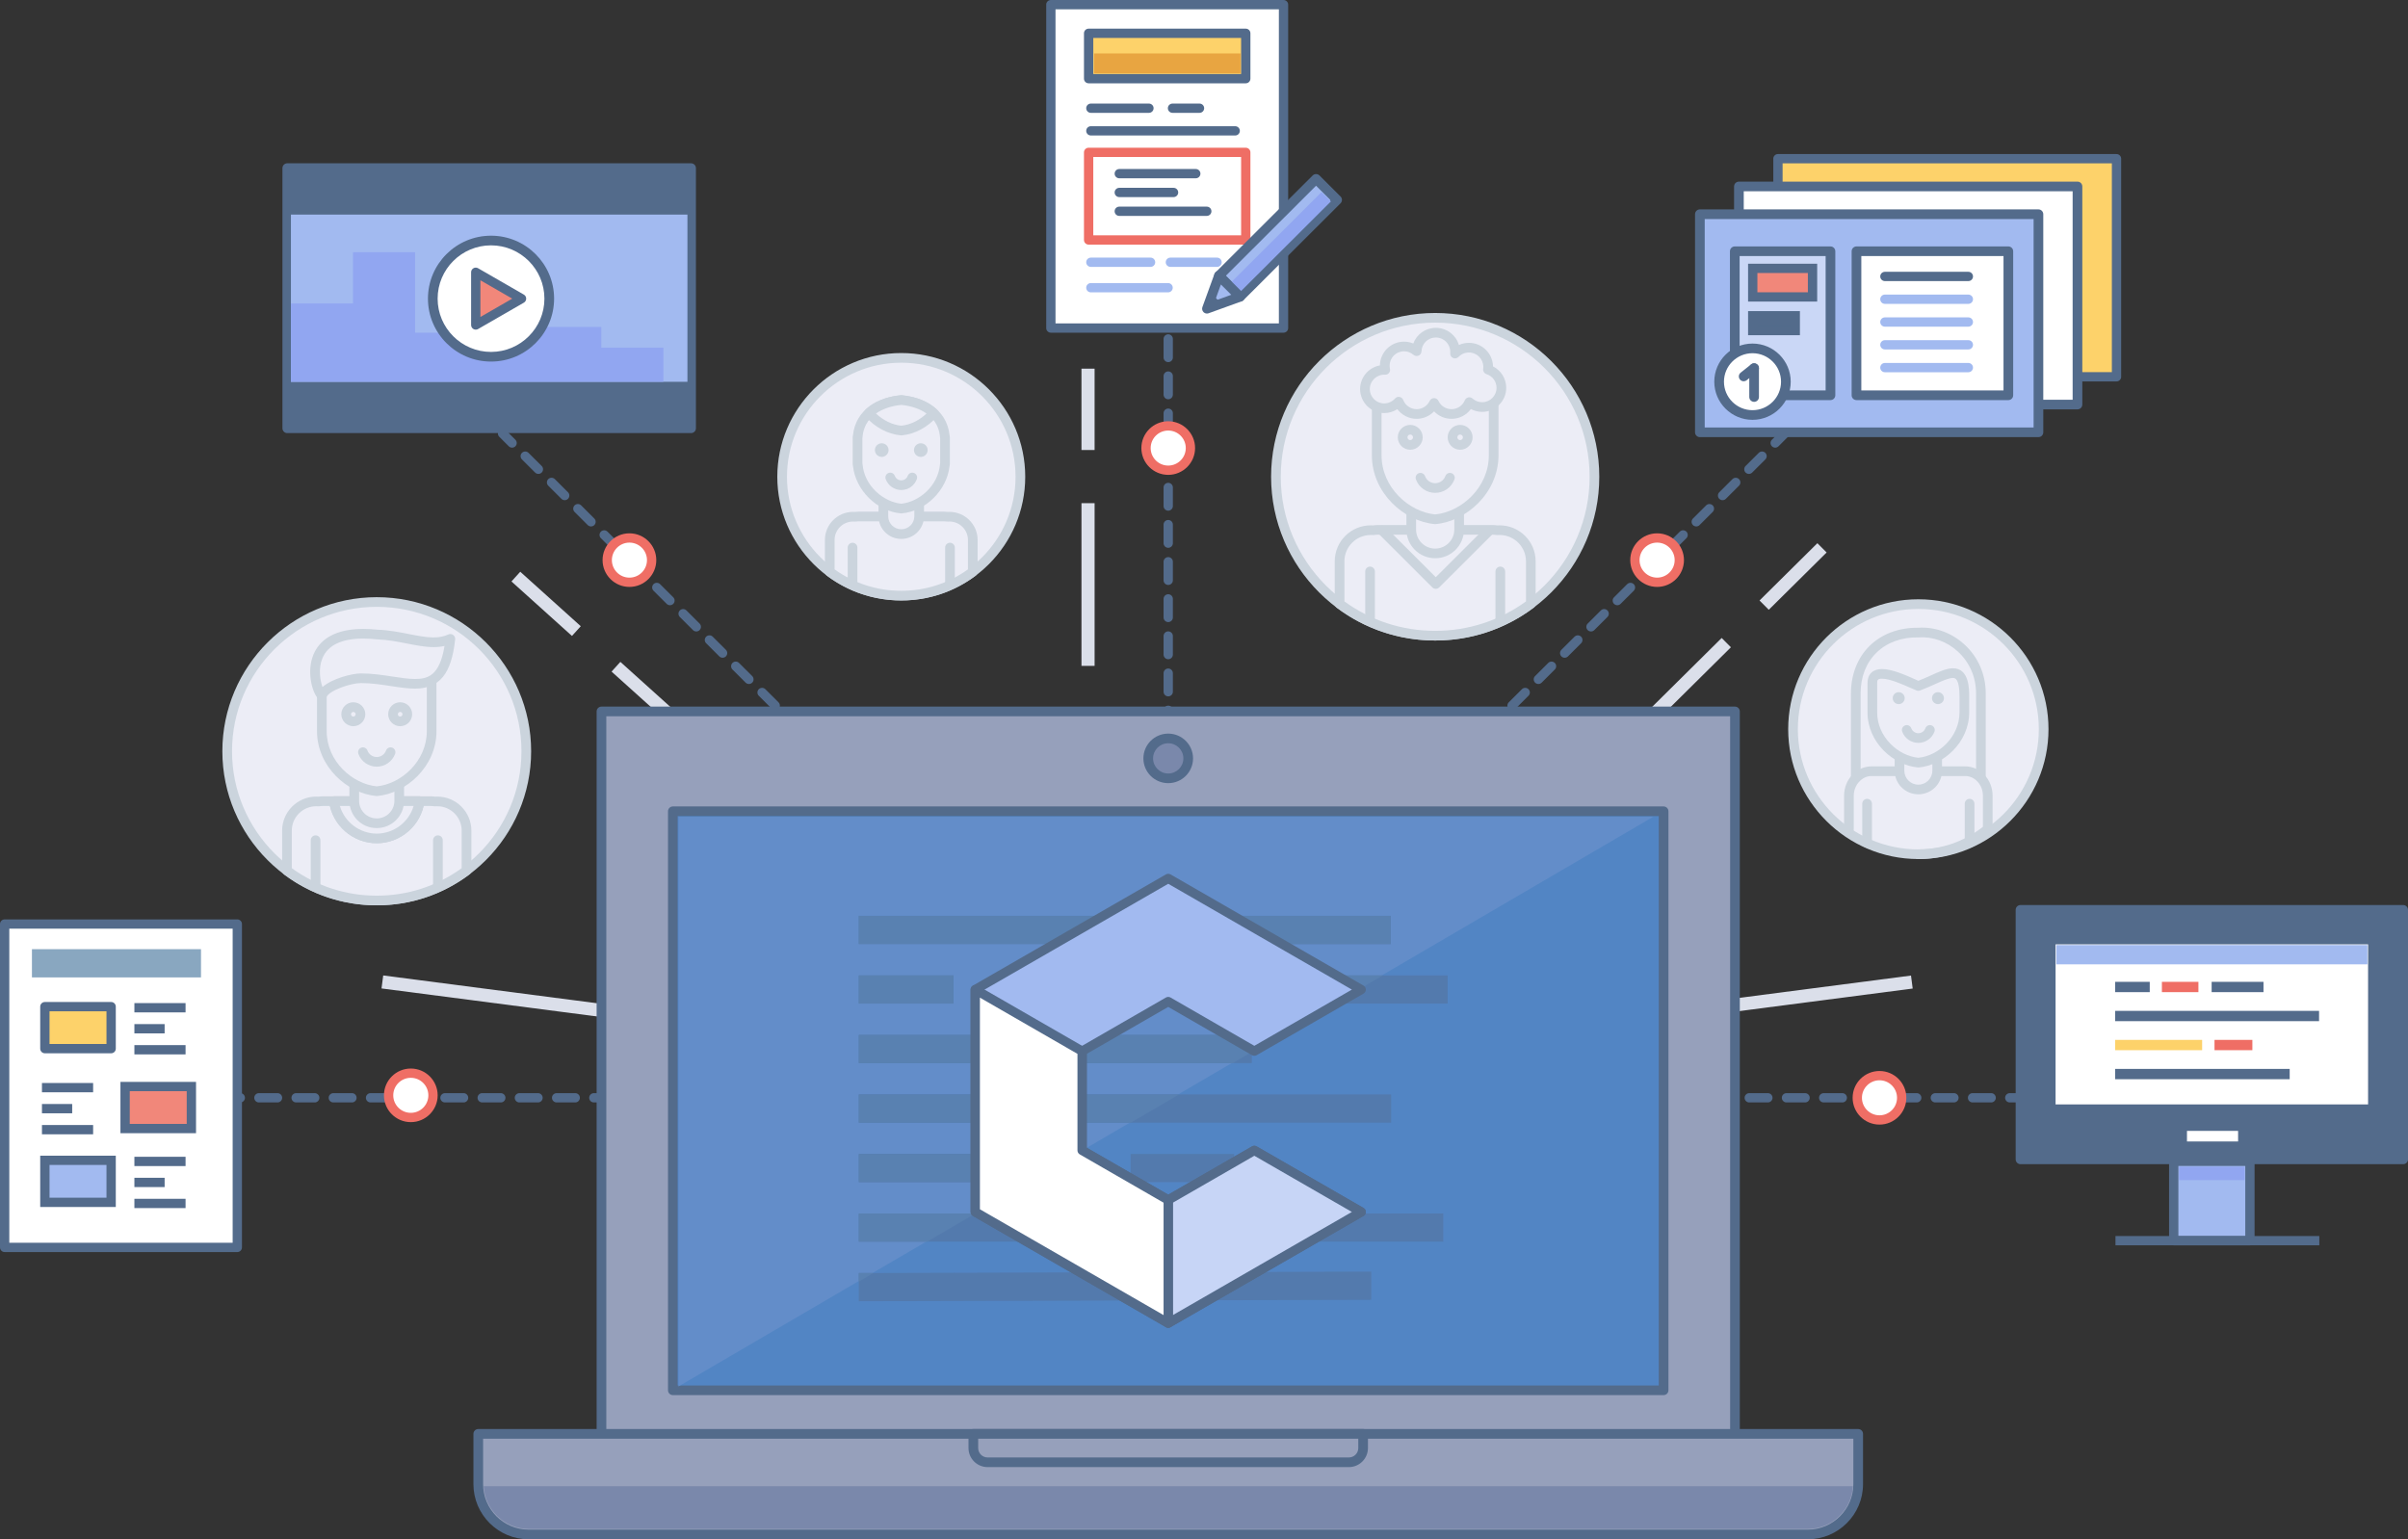 <?xml version="1.0" encoding="utf-8"?>
<!-- Generator: Adobe Illustrator 16.0.0, SVG Export Plug-In . SVG Version: 6.00 Build 0)  -->
<!DOCTYPE svg PUBLIC "-//W3C//DTD SVG 1.1//EN" "http://www.w3.org/Graphics/SVG/1.1/DTD/svg11.dtd">
<svg version="1.1" id="Layer_1" xmlns="http://www.w3.org/2000/svg" xmlns:xlink="http://www.w3.org/1999/xlink" x="0px" y="0px"
	 width="646px" height="413px" viewBox="0 0 646 413" enable-background="new 0 0 646 413" xml:space="preserve">
<rect x="0" y="0" width="646" height="413" fill="#333333" stroke="none"/>
<g>
	<g>
		<g>
			<path fill="#DBDFEA" d="M433.324,204.414l-2.48-2.494l31.034-30.747l2.48,2.494L433.324,204.414z M474.513,163.608l-2.48-2.494
				l15.518-15.373l2.481,2.494L474.513,163.608z"/>
		</g>
	</g>
	<g>
		
			<rect x="474.127" y="230.693" transform="matrix(0.129 0.992 -0.992 0.129 680.355 -238.346)" fill="#DBDFEA" width="3.515" height="75.015"/>
	</g>
	<g>
		
			<rect x="102.241" y="266.443" transform="matrix(0.992 0.129 -0.129 0.992 35.754 -15.782)" fill="#DBDFEA" width="75.015" height="3.515"/>
	</g>
	<g>
		<g>
			<path fill="#DBDFEA" d="M196.531,209.431l-32.465-29.237l2.359-2.609l32.465,29.237L196.531,209.431z M153.444,170.628
				l-16.233-14.619l2.359-2.609l16.233,14.618L153.444,170.628z"/>
		</g>
	</g>
	<g>
		<path fill-rule="evenodd" clip-rule="evenodd" fill="#ECEDF6" d="M514.638,229.191c18.516,0,33.617-15.072,33.617-33.553
			c0-18.479-15.102-33.552-33.617-33.552s-33.617,15.072-33.617,33.552C481.021,214.119,496.122,229.191,514.638,229.191z"/>
		<path fill="#CBD4DD" d="M514.638,230.485c-19.252,0-34.915-15.633-34.915-34.847c0-19.215,15.663-34.847,34.915-34.847
			s34.915,15.632,34.915,34.847C549.553,214.853,533.89,230.485,514.638,230.485z M514.638,163.383
			c-17.82,0-32.319,14.47-32.319,32.256s14.499,32.257,32.319,32.257c17.821,0,32.319-14.471,32.319-32.257
			S532.459,163.383,514.638,163.383z"/>
	</g>
	<g>
		<rect x="476.974" y="42.578" fill-rule="evenodd" clip-rule="evenodd" fill="#FDD26A" width="90.828" height="58.517"/>
		<path fill="#536B8B" d="M567.802,102.34h-90.828c-0.689,0-1.249-0.558-1.249-1.245V42.578c0-0.688,0.56-1.246,1.249-1.246h90.828
			c0.689,0,1.249,0.559,1.249,1.246v58.517C569.051,101.782,568.491,102.34,567.802,102.34z M478.222,99.849h88.332V43.823h-88.332
			V99.849z"/>
	</g>
	<g>
		<rect x="466.503" y="50.025" fill-rule="evenodd" clip-rule="evenodd" fill="#FFFFFF" width="90.827" height="58.518"/>
		<path fill="#536B8B" d="M557.33,109.838h-90.827c-0.717,0-1.298-0.58-1.298-1.295V50.025c0-0.715,0.581-1.295,1.298-1.295h90.827
			c0.716,0,1.298,0.58,1.298,1.295v58.518C558.628,109.258,558.046,109.838,557.33,109.838z M467.801,107.248h88.231V51.321h-88.231
			V107.248z"/>
	</g>
	<g>
		<path fill-rule="evenodd" clip-rule="evenodd" fill="#ECEDF6" d="M241.786,159.81c17.602,0,31.958-14.328,31.958-31.896
			c0-17.568-14.356-31.896-31.958-31.896c-17.603,0-31.959,14.328-31.959,31.896C209.827,145.481,224.184,159.81,241.786,159.81z"/>
		<path fill="#CBD4DD" d="M241.786,161.105c-18.339,0-33.257-14.891-33.257-33.191c0-18.303,14.918-33.192,33.257-33.192
			c18.338,0,33.256,14.89,33.256,33.192C275.042,146.215,260.124,161.105,241.786,161.105z M241.786,97.313
			c-16.906,0-30.661,13.728-30.661,30.602c0,16.873,13.755,30.601,30.661,30.601s30.66-13.728,30.66-30.601
			C272.446,111.04,258.692,97.313,241.786,97.313z"/>
	</g>
	<g>
		<path fill-rule="evenodd" clip-rule="evenodd" fill="#ECEDF6" d="M260.971,153.422c-5.342,4.01-11.986,6.388-19.185,6.388
			c-7.199,0-13.843-2.379-19.187-6.388v-8.542c0-3.436,2.815-6.246,6.257-6.246h0.002c0.162,0,0.324,0.007,0.482,0.02
			c0.309-0.05,0.628-0.076,0.959-0.076h11.486h11.484c0.331,0,0.65,0.026,0.959,0.076c0.158-0.013,0.32-0.02,0.483-0.02h0.001
			c3.441,0,6.257,2.811,6.257,6.246V153.422z"/>
		<path fill="#CBD4DD" d="M241.786,161.105c-7.266,0-14.171-2.3-19.967-6.648c-0.326-0.245-0.518-0.628-0.518-1.035v-8.542
			c0-4.159,3.389-7.542,7.555-7.542c0.146,0,0.29,0.005,0.432,0.014c0.333-0.046,0.673-0.069,1.012-0.069h22.971
			c0.339,0,0.679,0.023,1.012,0.069c0.142-0.009,0.286-0.014,0.431-0.014c4.166,0,7.556,3.383,7.556,7.542v8.542
			c0,0.407-0.191,0.79-0.518,1.035C255.956,158.806,249.054,161.105,241.786,161.105z M223.897,152.767
			c5.234,3.763,11.405,5.748,17.889,5.748c6.484,0,12.654-1.985,17.887-5.748v-7.887c0-2.729-2.225-4.951-4.959-4.951
			c-0.131,0-0.26,0.006-0.386,0.016c-0.103,0.005-0.204,0.003-0.304-0.013c-0.242-0.038-0.494-0.059-0.754-0.059H230.3
			c-0.26,0-0.512,0.021-0.754,0.059c-0.101,0.016-0.202,0.018-0.304,0.013c-0.126-0.01-0.255-0.016-0.384-0.016
			c-2.736,0-4.961,2.222-4.961,4.951V152.767z"/>
	</g>
	<g>
		<path fill="#CBD4DD" d="M531.42,209.975c-0.716,0-1.298-0.58-1.298-1.295v-22.65c0-4.313-1.711-8.276-4.819-11.158
			c-2.939-2.728-6.786-4.125-10.569-3.854c-0.042,0.002-0.082,0.004-0.122,0.003c-4.463-0.092-8.414,1.364-11.198,4.088
			c-2.786,2.726-4.26,6.503-4.26,10.922v22.65c0,0.715-0.581,1.295-1.298,1.295s-1.298-0.58-1.298-1.295v-22.65
			c0-5.058,1.79-9.594,5.038-12.772c3.273-3.201,7.89-4.9,13.008-4.829c4.478-0.309,9.014,1.345,12.466,4.545
			c3.643,3.378,5.648,8.016,5.648,13.057v22.65C532.718,209.395,532.137,209.975,531.42,209.975z"/>
	</g>
	<g>
		<path fill-rule="evenodd" clip-rule="evenodd" fill="#ECEDF6" d="M241.773,121.77L241.773,121.77h0.013l0,0l0.013-0.001l0,0
			c2.636,0,4.791,2.152,4.791,4.784v11.962c0,2.631-2.155,4.784-4.791,4.784l0,0l-0.013-0.001h-0.013l0,0
			c-2.636,0-4.794-2.152-4.794-4.783v-11.962C236.979,123.922,239.137,121.77,241.773,121.77z"/>
		<path fill="#CBD4DD" d="M241.799,144.594c-0.02,0-0.039,0-0.061-0.001l-0.012-0.001c0,0-0.002,0-0.003,0
			c-3.311,0-6.042-2.726-6.042-6.077v-11.962c0-3.353,2.732-6.079,6.092-6.079h0.001c3.382,0,6.113,2.727,6.113,6.079v11.962
			C247.888,141.867,245.156,144.594,241.799,144.594z M241.799,123.064c-1.953,0-3.521,1.565-3.521,3.488v11.962
			c0,1.923,1.568,3.488,3.496,3.488h0.025c1.926,0,3.493-1.564,3.493-3.488v-11.962
			C245.292,124.629,243.725,123.064,241.799,123.064z"/>
	</g>
	<g>
		<path fill-rule="evenodd" clip-rule="evenodd" fill="#ECEDF6" d="M241.786,136.451c-5.586-0.487-11.173-5.423-11.693-11.863
			h-0.039v-6.394v-0.978h0.039c0.521-6.44,6.107-9.389,11.693-9.876c5.585,0.487,11.171,3.436,11.691,9.876h0.04v0.978v6.394h-0.04
			C252.957,131.028,247.371,135.964,241.786,136.451z"/>
		<path fill="#CBD4DD" d="M241.786,137.746c-0.038,0-0.076-0.001-0.114-0.005c-6.459-0.563-12.156-6.244-12.844-12.738
			c-0.047-0.13-0.072-0.27-0.072-0.415v-7.371c0-0.15,0.026-0.296,0.073-0.432c0.758-7.146,7.098-10.233,12.843-10.734
			c0.076-0.007,0.151-0.007,0.228,0c5.748,0.501,12.092,3.592,12.843,10.748c0.047,0.131,0.073,0.271,0.073,0.418v7.371
			c0,0.153-0.026,0.301-0.075,0.438c-0.698,6.484-6.389,12.153-12.841,12.716C241.861,137.745,241.823,137.746,241.786,137.746z
			 M231.352,124.277c0.018,0.067,0.028,0.136,0.034,0.207c0.487,6.021,5.753,10.2,10.4,10.666
			c4.646-0.466,9.911-4.645,10.398-10.666c0.006-0.074,0.017-0.146,0.035-0.217v-6.735c-0.019-0.068-0.029-0.139-0.035-0.211
			c-0.578-7.149-7.958-8.447-10.398-8.68c-2.442,0.232-9.822,1.53-10.4,8.68c-0.006,0.072-0.017,0.143-0.034,0.212V124.277z"/>
	</g>
	<g>
		<path fill-rule="evenodd" clip-rule="evenodd" fill="#ECEDF6" d="M233.109,110.822c2.249-2.106,5.463-3.201,8.677-3.481
			c3.212,0.28,6.426,1.375,8.675,3.481c-2.249,2.664-5.463,4.416-8.675,4.697C238.572,115.238,235.358,113.486,233.109,110.822z"/>
		<path fill="#CBD4DD" d="M241.786,116.814c-0.038,0-0.076-0.001-0.114-0.005c-3.519-0.308-7.091-2.234-9.556-5.153
			c-0.443-0.526-0.397-1.309,0.105-1.779c2.28-2.135,5.638-3.493,9.45-3.826c0.076-0.007,0.151-0.007,0.228,0
			c3.813,0.333,7.169,1.691,9.449,3.826c0.503,0.471,0.549,1.253,0.105,1.779c-2.465,2.919-6.036,4.846-9.555,5.153
			C241.861,116.813,241.823,116.814,241.786,116.814z M235.004,110.948c1.915,1.835,4.367,3.029,6.782,3.271
			c2.414-0.241,4.865-1.436,6.78-3.271c-1.775-1.252-4.131-2.059-6.78-2.307C239.135,108.89,236.779,109.696,235.004,110.948z"/>
	</g>
	<g>
		<path fill="#CBD4DD" d="M241.784,131.475c-1.861,0-3.54-1.173-4.174-2.92c-0.244-0.673,0.104-1.415,0.777-1.659
			c0.672-0.244,1.418,0.104,1.662,0.775c0.264,0.727,0.961,1.214,1.734,1.214c0.774,0,1.472-0.488,1.736-1.215
			c0.244-0.673,0.991-1.018,1.663-0.774c0.674,0.245,1.021,0.988,0.776,1.66C245.324,130.302,243.646,131.475,241.784,131.475z"/>
	</g>
	<g>
		<path fill-rule="evenodd" clip-rule="evenodd" fill="#CBD4DD" d="M247.026,122.588c1.01,0,1.833-0.822,1.833-1.829
			c0-1.008-0.823-1.83-1.833-1.83c-1.009,0-1.832,0.822-1.832,1.83C245.194,121.766,246.018,122.588,247.026,122.588z"/>
	</g>
	<g>
		<path fill-rule="evenodd" clip-rule="evenodd" fill="#CBD4DD" d="M236.544,122.588c1.009,0,1.832-0.822,1.832-1.829
			c0-1.008-0.823-1.83-1.832-1.83c-1.01,0-1.833,0.822-1.833,1.83C234.711,121.766,235.534,122.588,236.544,122.588z"/>
	</g>
	<g>
		<path fill="#CBD4DD" d="M228.716,158.226c-0.717,0-1.298-0.58-1.298-1.296v-10.012c0-0.715,0.581-1.295,1.298-1.295
			s1.298,0.58,1.298,1.295v10.012C230.014,157.646,229.433,158.226,228.716,158.226z"/>
	</g>
	<g>
		<path fill="#CBD4DD" d="M254.854,158.226c-0.717,0-1.298-0.58-1.298-1.296v-10.012c0-0.715,0.581-1.295,1.298-1.295
			s1.298,0.58,1.298,1.295v10.012C256.152,157.646,255.571,158.226,254.854,158.226z"/>
	</g>
	<g>
		<g>
			<path fill-rule="evenodd" clip-rule="evenodd" fill="#ECEDF6" d="M385.021,170.556c23.533,0,42.727-19.155,42.727-42.642
				s-19.193-42.643-42.727-42.643c-23.532,0-42.726,19.156-42.726,42.643S361.488,170.556,385.021,170.556z"/>
			<path fill="#CBD4DD" d="M385.021,171.852c-24.274,0-44.023-19.711-44.023-43.938c0-24.229,19.749-43.938,44.023-43.938
				s44.024,19.71,44.024,43.938C429.045,152.141,409.295,171.852,385.021,171.852z M385.021,86.566
				c-22.843,0-41.428,18.549-41.428,41.348c0,22.798,18.585,41.347,41.428,41.347c22.844,0,41.429-18.549,41.429-41.347
				C426.449,105.115,407.864,86.566,385.021,86.566z"/>
		</g>
		<g>
			<path fill-rule="evenodd" clip-rule="evenodd" fill="#ECEDF6" d="M410.672,162.016c-7.144,5.361-16.025,8.54-25.65,8.54
				s-18.507-3.179-25.65-8.54v-11.419c0-4.594,3.764-8.352,8.367-8.352l0,0c0.218,0,0.434,0.009,0.646,0.025
				c0.41-0.066,0.839-0.101,1.28-0.101h15.356h15.354c0.444,0,0.872,0.034,1.282,0.101c0.212-0.017,0.429-0.025,0.646-0.025h0.002
				c4.603,0,8.367,3.759,8.367,8.352V162.016z"/>
			<path fill="#CBD4DD" d="M385.021,171.852c-9.619,0-18.759-3.044-26.43-8.801c-0.327-0.244-0.519-0.628-0.519-1.035v-11.419
				c0-5.319,4.336-9.646,9.665-9.646c0.199,0,0.396,0.006,0.593,0.018c0.437-0.062,0.885-0.093,1.334-0.093h30.71
				c0.451,0,0.899,0.031,1.336,0.093c0.195-0.012,0.394-0.018,0.592-0.018c5.33,0,9.667,4.327,9.667,9.646v11.419
				c0,0.407-0.191,0.791-0.519,1.035C403.78,168.808,394.642,171.852,385.021,171.852z M360.669,161.363
				c7.11,5.169,15.517,7.897,24.353,7.897c8.837,0,17.243-2.729,24.353-7.897v-10.767c0-3.891-3.171-7.056-7.069-7.056
				c-0.186,0-0.37,0.008-0.55,0.021c-0.102,0.007-0.203,0.002-0.304-0.014c-0.349-0.056-0.711-0.084-1.076-0.084h-30.71
				c-0.364,0-0.726,0.028-1.074,0.084c-0.101,0.016-0.202,0.021-0.304,0.014c-0.181-0.014-0.364-0.021-0.549-0.021
				c-3.898,0-7.069,3.165-7.069,7.056V161.363z"/>
		</g>
		<g>
			<path fill-rule="evenodd" clip-rule="evenodd" fill="#ECEDF6" d="M385.003,119.699L385.003,119.699h0.019l0,0l0.016-0.001l0,0
				c3.524,0,6.408,2.878,6.408,6.395v15.994c0,3.517-2.884,6.395-6.408,6.395l0,0h-0.016h-0.018h-0.001
				c-3.522,0-6.406-2.878-6.406-6.396v-15.993C378.597,122.576,381.48,119.699,385.003,119.699z"/>
			<path fill="#CBD4DD" d="M385.037,149.776h-0.016c-4.266,0-7.723-3.449-7.723-7.69v-15.993c0-4.239,3.457-7.688,7.704-7.688h0.001
				c4.284,0,7.739,3.449,7.739,7.688v15.994C392.743,146.327,389.286,149.776,385.037,149.776z M385.037,120.994
				c-2.851,0.001-5.143,2.287-5.143,5.099v15.993c0,2.813,2.292,5.1,5.108,5.1h0.034c2.818,0,5.11-2.286,5.11-5.099v-15.994
				C390.147,123.281,387.855,120.994,385.037,120.994z"/>
		</g>
		<g>
			<path fill-rule="evenodd" clip-rule="evenodd" fill="#ECEDF6" d="M385.021,139.328c-7.843-0.685-15.686-7.926-15.686-17.168
				v-17.095h15.686h15.684v17.095C400.705,131.402,392.862,138.644,385.021,139.328z"/>
			<path fill="#CBD4DD" d="M385.021,140.623c-0.038,0-0.075-0.001-0.113-0.005c-8.147-0.711-16.869-8.298-16.869-18.458v-17.095
				c0-0.716,0.581-1.296,1.297-1.296h31.369c0.717,0,1.298,0.58,1.298,1.296v17.095c0,10.16-8.722,17.747-16.868,18.458
				C385.098,140.622,385.06,140.623,385.021,140.623z M370.634,106.36v15.8c0,8.693,7.417,15.196,14.388,15.867
				c6.97-0.671,14.387-7.174,14.387-15.867v-15.8H370.634z"/>
		</g>
		<g>
			<path fill="#CBD4DD" d="M385.021,132.238c-2.308,0-4.386-1.454-5.17-3.617c-0.244-0.673,0.104-1.415,0.778-1.659
				c0.674-0.242,1.419,0.104,1.662,0.777c0.415,1.142,1.511,1.908,2.729,1.908s2.315-0.767,2.73-1.909
				c0.244-0.673,0.988-1.021,1.663-0.775c0.674,0.243,1.021,0.986,0.777,1.659C389.404,130.785,387.327,132.238,385.021,132.238z"/>
		</g>
		<g>
			<g>
				<path fill-rule="evenodd" clip-rule="evenodd" fill="#ECEDF6" d="M391.713,119.376c1.125,0,2.044-0.917,2.044-2.04
					c0-1.124-0.919-2.04-2.044-2.04c-1.126,0-2.045,0.916-2.045,2.04C389.668,118.459,390.587,119.376,391.713,119.376z"/>
				<path fill="#CBD4DD" d="M391.713,120.671c-1.843,0-3.343-1.496-3.343-3.335c0-1.84,1.5-3.336,3.343-3.336
					c1.842,0,3.342,1.496,3.342,3.336C395.055,119.175,393.555,120.671,391.713,120.671z M391.713,116.591
					c-0.412,0-0.747,0.335-0.747,0.745s0.335,0.744,0.747,0.744c0.411,0,0.746-0.334,0.746-0.744S392.124,116.591,391.713,116.591z"
					/>
			</g>
			<g>
				<path fill-rule="evenodd" clip-rule="evenodd" fill="#ECEDF6" d="M378.329,119.376c1.126,0,2.044-0.917,2.044-2.04
					c0-1.124-0.918-2.04-2.044-2.04c-1.125,0-2.044,0.916-2.044,2.04C376.285,118.459,377.204,119.376,378.329,119.376z"/>
				<path fill="#CBD4DD" d="M378.329,120.671c-1.842,0-3.342-1.496-3.342-3.335c0-1.84,1.5-3.336,3.342-3.336
					c1.843,0,3.341,1.496,3.341,3.336C381.67,119.175,380.172,120.671,378.329,120.671z M378.329,116.591
					c-0.411,0-0.746,0.335-0.746,0.745s0.335,0.744,0.746,0.744s0.745-0.334,0.745-0.744S378.74,116.591,378.329,116.591z"/>
			</g>
		</g>
		<g>
			<path fill="#CBD4DD" d="M367.548,168.001c-0.717,0-1.298-0.58-1.298-1.295v-13.385c0-0.715,0.581-1.296,1.298-1.296
				s1.298,0.581,1.298,1.296v13.385C368.846,167.421,368.265,168.001,367.548,168.001z"/>
		</g>
		<g>
			<path fill="#CBD4DD" d="M402.494,168.001c-0.717,0-1.298-0.58-1.298-1.295v-13.385c0-0.715,0.581-1.296,1.298-1.296
				s1.298,0.581,1.298,1.296v13.385C403.792,167.421,403.211,168.001,402.494,168.001z"/>
		</g>
		<g>
			<path fill-rule="evenodd" clip-rule="evenodd" fill="#ECEDF6" d="M371.338,99.236c-2.849,0-5.159,2.306-5.159,5.15
				c0,2.843,2.311,5.149,5.159,5.149c1.552,0,2.942-0.683,3.888-1.764c0.742,1.935,2.621,3.31,4.82,3.31
				c2.068,0,3.854-1.216,4.675-2.971c0.823,1.755,2.607,2.971,4.676,2.971c2.154,0,4-1.318,4.772-3.19
				c0.915,0.821,2.124,1.321,3.451,1.321c2.85,0,5.159-2.305,5.159-5.148c0-2.3-1.512-4.249-3.598-4.909
				c0.032-0.235,0.051-0.478,0.051-0.724c0-2.844-2.311-5.149-5.16-5.149c-1.466,0-2.79,0.611-3.729,1.591
				c0.014-0.153,0.021-0.307,0.021-0.464c0-2.844-2.311-5.149-5.159-5.149c-2.788,0-5.061,2.208-5.156,4.968
				c-0.906-0.789-2.092-1.267-3.39-1.267c-2.848,0-5.159,2.305-5.159,5.149c0,0.39,0.043,0.77,0.126,1.135
				C371.531,99.239,371.435,99.236,371.338,99.236z"/>
			<path fill="#CBD4DD" d="M389.396,112.378c-1.787,0-3.473-0.749-4.676-2.004c-1.201,1.255-2.887,2.004-4.675,2.004
				c-2.057,0-3.974-0.997-5.176-2.597c-1.041,0.679-2.265,1.05-3.532,1.05c-3.561,0-6.457-2.891-6.457-6.444
				c0-3.168,2.302-5.808,5.321-6.346c0.038-3.521,2.92-6.375,6.457-6.375c0.861,0,1.706,0.171,2.486,0.497
				c0.909-2.468,3.273-4.199,6.06-4.199c2.918,0,5.39,1.942,6.188,4.599c0.829-0.377,1.737-0.576,2.68-0.576
				c3.52,0,6.391,2.824,6.457,6.321c2.157,1.081,3.548,3.283,3.548,5.757c0,3.554-2.896,6.444-6.457,6.444
				c-1.063,0-2.101-0.261-3.024-0.75C393.397,111.386,391.486,112.378,389.396,112.378z M384.721,106.816
				c0.504,0,0.962,0.291,1.176,0.746c0.634,1.352,2.008,2.225,3.5,2.225c1.572,0,2.974-0.938,3.572-2.389
				c0.161-0.39,0.501-0.676,0.913-0.77c0.409-0.094,0.841,0.019,1.155,0.301c0.711,0.638,1.628,0.988,2.583,0.988
				c2.129,0,3.861-1.729,3.861-3.854c0-1.688-1.082-3.164-2.692-3.675c-0.602-0.19-0.979-0.785-0.894-1.409
				c0.025-0.179,0.039-0.362,0.039-0.549c0-2.125-1.732-3.854-3.862-3.854c-1.064,0-2.055,0.423-2.791,1.191
				c-0.379,0.397-0.975,0.512-1.475,0.284c-0.502-0.228-0.806-0.748-0.755-1.296c0.01-0.114,0.015-0.229,0.015-0.348
				c0-2.126-1.732-3.854-3.861-3.854c-2.093,0-3.787,1.633-3.859,3.717c-0.017,0.5-0.319,0.944-0.779,1.145
				c-0.458,0.198-0.993,0.117-1.37-0.212c-0.702-0.611-1.603-0.948-2.537-0.948c-2.129,0-3.861,1.729-3.861,3.854
				c0,0.287,0.032,0.573,0.094,0.85c0.091,0.397-0.013,0.813-0.276,1.124c-0.266,0.311-0.662,0.48-1.067,0.454
				c-2.189-0.12-4.071,1.653-4.071,3.849c0,2.125,1.732,3.854,3.861,3.854c1.116,0,2.177-0.481,2.91-1.32
				c0.299-0.343,0.756-0.504,1.205-0.424c0.448,0.079,0.822,0.388,0.984,0.813c0.569,1.481,2.019,2.478,3.608,2.478
				c1.492,0,2.867-0.873,3.5-2.225C383.76,107.107,384.217,106.816,384.721,106.816L384.721,106.816z"/>
		</g>
		<g>
			<path fill="#CBD4DD" d="M385.177,157.986c-0.333,0-0.664-0.126-0.918-0.379l-14.368-14.342c-0.509-0.506-0.509-1.326,0-1.832
				c0.506-0.506,1.327-0.506,1.834,0l13.452,13.426l13.451-13.426c0.507-0.506,1.328-0.506,1.835,0c0.508,0.506,0.508,1.326,0,1.832
				l-14.369,14.342C385.84,157.86,385.509,157.986,385.177,157.986z"/>
		</g>
	</g>
	<g>
		<path fill="#CBD4DD" d="M514.638,230.485c-0.716,0-1.298-0.58-1.298-1.294c0-0.716,0.582-1.296,1.298-1.296
			c6.278,0,12.255-2.089,17.323-6.048v-8.362c0-2.908-2.143-5.274-4.775-5.274h-25.095c-2.589,0-4.776,2.417-4.776,5.274v8.986
			c0,0.716-0.581,1.295-1.298,1.295s-1.298-0.579-1.298-1.295v-8.986c0-4.336,3.307-7.864,7.372-7.864h25.095
			c4.065,0,7.371,3.528,7.371,7.864v8.986c0,0.389-0.175,0.758-0.478,1.003C528.441,228.062,521.72,230.485,514.638,230.485z"/>
	</g>
	<g>
		<path fill-rule="evenodd" clip-rule="evenodd" fill="#ECEDF6" d="M514.624,189.176L514.624,189.176h0.014l0,0h0.013h0.001
			c2.772,0,5.041,2.264,5.041,5.031v12.585c0,2.767-2.269,5.029-5.041,5.029h-0.001h-0.013h-0.014l0,0
			c-2.772,0-5.041-2.263-5.041-5.03v-12.584C509.583,191.44,511.852,189.176,514.624,189.176z"/>
		<path fill="#CBD4DD" d="M514.651,213.117h-0.014c-3.509,0-6.353-2.838-6.353-6.326v-12.584c0-3.488,2.844-6.326,6.339-6.326
			c3.522,0,6.366,2.838,6.366,6.326v12.585C520.99,210.279,518.147,213.117,514.651,213.117z M514.651,190.472
			c-2.091,0-3.771,1.676-3.771,3.735v12.584c0,2.061,1.68,3.735,3.743,3.735h0.027c2.064,0,3.743-1.675,3.743-3.734v-12.585
			C518.395,192.147,516.716,190.472,514.651,190.472z"/>
	</g>
	<g>
		<path fill-rule="evenodd" clip-rule="evenodd" fill="#ECEDF6" d="M514.638,204.62c-6.17-0.539-12.341-6.237-12.341-13.508v-7.887
			c0-5.491,9.947-0.057,12.341,0.824c7.018-2.584,12.341-7.468,12.341,2.835v4.228C526.979,198.383,520.809,204.081,514.638,204.62z
			"/>
		<path fill="#CBD4DD" d="M514.638,205.915c-0.038,0-0.075-0.002-0.113-0.006c-6.531-0.569-13.525-6.651-13.525-14.797v-7.887
			c0-2.328,1.45-3.719,3.879-3.719c2.676,0,6.299,1.613,8.696,2.679c0.41,0.184,0.776,0.347,1.077,0.474
			c1.146-0.442,2.244-0.939,3.311-1.422c2.283-1.034,4.257-1.928,5.964-1.928c4.351,0,4.351,5.504,4.351,7.575v4.228
			c0,8.146-6.993,14.228-13.524,14.797C514.714,205.913,514.676,205.915,514.638,205.915z M504.878,182.098
			c-1.105,0-1.283,0.332-1.283,1.128v7.887c0,6.679,5.688,11.677,11.043,12.206c5.355-0.529,11.043-5.527,11.043-12.206v-4.228
			c0-4.984-1.274-4.984-1.755-4.984c-1.146,0-2.966,0.824-4.893,1.696c-1.192,0.539-2.543,1.151-3.945,1.668
			c-0.292,0.106-0.609,0.107-0.898,0c-0.39-0.143-0.971-0.399-1.673-0.712C510.454,183.635,507.001,182.098,504.878,182.098z"/>
	</g>
	<g>
		<path fill="#CBD4DD" d="M514.637,199.318c-1.932,0-3.671-1.218-4.327-3.028c-0.244-0.673,0.104-1.415,0.779-1.659
			c0.671-0.244,1.418,0.104,1.661,0.777c0.286,0.788,1.044,1.319,1.887,1.319s1.602-0.531,1.89-1.321
			c0.244-0.673,0.99-1.019,1.663-0.775c0.674,0.245,1.021,0.989,0.776,1.661C518.307,198.102,516.566,199.318,514.637,199.318z"/>
	</g>
	<g>
		<g>
			<path fill-rule="evenodd" clip-rule="evenodd" fill="#CBD4DD" d="M519.902,188.922c0.887,0,1.608-0.722,1.608-1.605
				s-0.722-1.605-1.608-1.605c-0.885,0-1.607,0.722-1.607,1.605S519.018,188.922,519.902,188.922z"/>
		</g>
		<g>
			<path fill-rule="evenodd" clip-rule="evenodd" fill="#CBD4DD" d="M509.372,188.922c0.887,0,1.608-0.722,1.608-1.605
				s-0.722-1.605-1.608-1.605c-0.885,0-1.608,0.722-1.608,1.605S508.487,188.922,509.372,188.922z"/>
		</g>
	</g>
	<g>
		<path fill="#CBD4DD" d="M500.891,227.457c-0.717,0-1.298-0.58-1.298-1.295V215.63c0-0.715,0.581-1.296,1.298-1.296
			s1.298,0.581,1.298,1.296v10.532C502.188,226.877,501.607,227.457,500.891,227.457z"/>
	</g>
	<g>
		<path fill="#CBD4DD" d="M528.386,227.457c-0.717,0-1.298-0.58-1.298-1.295V215.63c0-0.715,0.581-1.296,1.298-1.296
			c0.716,0,1.298,0.581,1.298,1.296v10.532C529.684,226.877,529.102,227.457,528.386,227.457z"/>
	</g>
	<g>
		<g>
			<path fill-rule="evenodd" clip-rule="evenodd" fill="#ECEDF6" d="M101.071,241.609c22.098,0,40.121-17.989,40.121-40.043
				c0-22.055-18.023-40.043-40.121-40.043c-22.099,0-40.121,17.988-40.121,40.043C60.95,223.62,78.973,241.609,101.071,241.609z"/>
			<path fill="#CBD4DD" d="M101.071,242.904c-22.839,0-41.419-18.544-41.419-41.338s18.58-41.339,41.419-41.339
				s41.419,18.545,41.419,41.339S123.91,242.904,101.071,242.904z M101.071,162.818c-21.407,0-38.823,17.382-38.823,38.748
				c0,21.365,17.416,38.747,38.823,38.747s38.823-17.382,38.823-38.747C139.895,180.2,122.479,162.818,101.071,162.818z"/>
		</g>
		<g>
			<path fill-rule="evenodd" clip-rule="evenodd" fill="#ECEDF6" d="M125.158,233.591c-6.708,5.034-15.049,8.02-24.087,8.02
				s-17.379-2.986-24.087-8.02v-10.725c0-4.313,3.535-7.842,7.857-7.842h0.001c0.203,0,0.407,0.01,0.605,0.024
				c0.387-0.062,0.789-0.095,1.204-0.095h14.419h14.418c0.417,0,0.817,0.033,1.204,0.095c0.199-0.015,0.403-0.024,0.606-0.024h0.001
				c4.322,0,7.857,3.529,7.857,7.842V233.591z"/>
			<path fill="#CBD4DD" d="M101.071,242.905c-9.049,0-17.647-2.862-24.866-8.279c-0.327-0.245-0.519-0.628-0.519-1.035v-10.725
				c0-5.038,4.107-9.137,9.155-9.137c0.186,0,0.37,0.007,0.553,0.018c0.414-0.059,0.836-0.088,1.258-0.088h28.837
				c0.422,0,0.844,0.029,1.258,0.088c0.183-0.011,0.368-0.018,0.553-0.018c5.049,0,9.156,4.099,9.156,9.137v10.725
				c0,0.407-0.191,0.79-0.519,1.035C118.721,240.043,110.122,242.905,101.071,242.905z M78.282,232.937
				c6.658,4.829,14.522,7.378,22.789,7.378c8.268,0,16.134-2.548,22.789-7.378v-10.07c0-3.61-2.942-6.547-6.56-6.547
				c-0.172,0-0.343,0.009-0.511,0.021c-0.1,0.007-0.202,0.003-0.302-0.012c-0.327-0.053-0.663-0.079-0.999-0.079H86.652
				c-0.336,0-0.672,0.026-0.999,0.079c-0.099,0.015-0.202,0.019-0.303,0.012c-0.166-0.012-0.337-0.021-0.508-0.021
				c-3.617,0-6.561,2.937-6.561,6.547V232.937z"/>
		</g>
		<g>
			<path fill-rule="evenodd" clip-rule="evenodd" fill="#ECEDF6" d="M89.576,214.954h22.988c-0.778,5.627-5.648,9.998-11.493,9.998
				l0,0C95.228,224.952,90.356,220.581,89.576,214.954z"/>
			<path fill="#CBD4DD" d="M101.071,226.247c-6.407,0-11.902-4.779-12.78-11.115c-0.051-0.372,0.06-0.747,0.307-1.029
				c0.246-0.282,0.604-0.443,0.979-0.443h22.988c0.375,0,0.731,0.161,0.979,0.443c0.246,0.282,0.358,0.657,0.308,1.029
				C112.975,221.468,107.48,226.247,101.071,226.247z M91.179,216.249c1.267,4.313,5.284,7.408,9.893,7.408
				c4.61,0,8.626-3.096,9.892-7.408H91.179z"/>
		</g>
		<g>
			<path fill-rule="evenodd" clip-rule="evenodd" fill="#ECEDF6" d="M89.576,214.954h22.988c-0.778,5.627-5.648,9.998-11.493,9.998
				l0,0C95.228,224.952,90.356,220.581,89.576,214.954z"/>
			<path fill="#CBD4DD" d="M101.071,226.247c-6.407,0-11.902-4.779-12.78-11.115c-0.051-0.372,0.06-0.747,0.307-1.029
				c0.246-0.282,0.604-0.443,0.979-0.443h22.988c0.375,0,0.731,0.161,0.979,0.443c0.246,0.282,0.358,0.657,0.308,1.029
				C112.975,221.468,107.48,226.247,101.071,226.247z M91.179,216.249c1.267,4.313,5.284,7.408,9.893,7.408
				c4.61,0,8.626-3.096,9.892-7.408H91.179z"/>
		</g>
		<g>
			<path fill-rule="evenodd" clip-rule="evenodd" fill="#ECEDF6" d="M101.056,193.854L101.056,193.854h0.016l0,0l0.015-0.001h0.001
				c3.31,0,6.018,2.702,6.018,6.005v15.019c0,3.303-2.708,6.005-6.018,6.005h-0.001l-0.015-0.001h-0.016l0,0
				c-3.31,0-6.018-2.701-6.018-6.004v-15.019C95.038,196.556,97.745,193.854,101.056,193.854z"/>
			<path fill="#CBD4DD" d="M101.087,222.177c-0.03,0-0.062-0.001-0.093-0.004l-0.016-0.001c-0.002,0-0.004,0-0.006,0
				c-3.954,0-7.232-3.272-7.232-7.296v-15.019c0-4.025,3.281-7.299,7.315-7.299h0.001c4.064,0,7.346,3.273,7.346,7.299v15.019
				C108.402,218.901,105.121,222.177,101.087,222.177z M101.087,195.147c-2.634,0.001-4.751,2.113-4.751,4.71v15.019
				c0,2.597,2.117,4.709,4.72,4.709c0.014,0,0.033,0,0.054,0.001c2.592-0.012,4.697-2.121,4.697-4.71v-15.019
				C105.807,197.261,103.689,195.147,101.087,195.147z"/>
		</g>
		<g>
			<path fill-rule="evenodd" clip-rule="evenodd" fill="#ECEDF6" d="M101.071,212.284c-7.365-0.642-14.729-7.441-14.729-16.121
				V180.11h14.729h14.728v16.053C115.799,204.843,108.436,211.643,101.071,212.284z"/>
			<path fill="#CBD4DD" d="M101.071,213.581c-0.038,0-0.075-0.003-0.113-0.006c-7.686-0.671-15.913-7.827-15.913-17.412V180.11
				c0-0.716,0.581-1.295,1.298-1.295h29.456c0.717,0,1.298,0.579,1.298,1.295v16.053c0,9.585-8.229,16.741-15.912,17.412
				C101.147,213.578,101.109,213.581,101.071,213.581z M87.641,181.405v14.758c0,8.118,6.922,14.19,13.431,14.821
				c6.508-0.631,13.43-6.703,13.43-14.821v-14.758H87.641z"/>
		</g>
		<g>
			<path fill="#CBD4DD" d="M101.07,205.707c-2.2,0-4.182-1.387-4.929-3.449c-0.244-0.673,0.104-1.416,0.778-1.659
				c0.672-0.244,1.418,0.104,1.661,0.776c0.379,1.041,1.378,1.741,2.489,1.741c1.11,0,2.111-0.7,2.491-1.742
				c0.245-0.673,0.988-1.02,1.663-0.775c0.674,0.244,1.021,0.987,0.776,1.66C105.25,204.321,103.268,205.707,101.07,205.707z"/>
		</g>
		<g>
			<g>
				<path fill-rule="evenodd" clip-rule="evenodd" fill="#ECEDF6" d="M107.355,193.549c1.057,0,1.919-0.859,1.919-1.916
					c0-1.054-0.862-1.915-1.919-1.915c-1.058,0-1.92,0.861-1.92,1.915C105.436,192.689,106.298,193.549,107.355,193.549z"/>
				<path fill="#CBD4DD" d="M107.355,194.845c-1.773,0-3.217-1.441-3.217-3.212c0-1.77,1.443-3.211,3.217-3.211
					s3.217,1.441,3.217,3.211C110.572,193.403,109.129,194.845,107.355,194.845z M107.355,191.013c-0.343,0-0.622,0.278-0.622,0.62
					c0,0.343,0.279,0.621,0.622,0.621s0.621-0.278,0.621-0.621C107.977,191.291,107.698,191.013,107.355,191.013z"/>
			</g>
			<g>
				<path fill-rule="evenodd" clip-rule="evenodd" fill="#ECEDF6" d="M94.787,193.549c1.058,0,1.92-0.859,1.92-1.916
					c0-1.054-0.862-1.915-1.92-1.915s-1.919,0.861-1.919,1.915C92.868,192.689,93.729,193.549,94.787,193.549z"/>
				<path fill="#CBD4DD" d="M94.787,194.845c-1.773,0-3.217-1.441-3.217-3.212c0-1.77,1.443-3.211,3.217-3.211
					c1.774,0,3.218,1.441,3.218,3.211C98.005,193.403,96.562,194.845,94.787,194.845z M94.787,191.013
					c-0.343,0-0.621,0.278-0.621,0.62c0,0.343,0.278,0.621,0.621,0.621s0.622-0.278,0.622-0.621
					C95.409,191.291,95.13,191.013,94.787,191.013z"/>
			</g>
		</g>
		<g>
			<path fill-rule="evenodd" clip-rule="evenodd" fill="#ECEDF6" d="M86.343,186.587c1.111-2.652,7.782-4.609,10.471-4.609
				c12.046,0,22.101,7.337,24-10.569c-5.302,2.5-11.696-0.871-19.584-1.16C79.663,167.937,84.419,185.138,86.343,186.587z"/>
			<path fill="#CBD4DD" d="M86.343,187.882c-0.279,0-0.554-0.09-0.782-0.261c-1.548-1.166-3.301-6.612-1.727-11.305
				c1.16-3.456,4.467-7.576,13.637-7.576c1.22,0,2.531,0.074,3.897,0.221c2.96,0.104,5.825,0.668,8.353,1.165
				c2.366,0.465,4.602,0.904,6.597,0.904c1.521,0,2.81-0.26,3.941-0.793c0.426-0.199,0.926-0.157,1.306,0.115
				c0.384,0.271,0.59,0.727,0.54,1.192c-0.983,9.264-4.21,13.216-10.789,13.216c-1.979,0-4.129-0.329-6.404-0.678
				c-2.6-0.398-5.287-0.811-8.098-0.811c-2.685,0-8.497,1.961-9.274,3.814c-0.154,0.369-0.471,0.646-0.858,0.751
				C86.569,187.867,86.456,187.882,86.343,187.882z M97.471,171.331c-5.849,0-9.547,1.789-10.993,5.317
				c-1.129,2.756-0.593,5.932,0.034,7.68c2.672-2.303,7.972-3.646,10.302-3.646c3.008,0,5.922,0.446,8.492,0.841
				c2.175,0.333,4.229,0.647,6.01,0.647c3.311,0,6.625-0.724,7.938-8.861c-0.911,0.209-1.884,0.313-2.937,0.313
				c-2.248,0-4.604-0.464-7.098-0.954c-2.553-0.501-5.191-1.021-8.037-1.124C99.816,171.399,98.598,171.331,97.471,171.331z"/>
		</g>
		<g>
			<path fill="#CBD4DD" d="M84.663,239.289c-0.717,0-1.298-0.579-1.298-1.295v-12.568c0-0.715,0.581-1.295,1.298-1.295
				c0.716,0,1.298,0.58,1.298,1.295v12.568C85.961,238.71,85.379,239.289,84.663,239.289z"/>
		</g>
		<g>
			<path fill="#CBD4DD" d="M117.479,239.289c-0.716,0-1.298-0.579-1.298-1.295v-12.568c0-0.715,0.582-1.295,1.298-1.295
				c0.717,0,1.298,0.58,1.298,1.295v12.568C118.776,238.71,118.195,239.289,117.479,239.289z"/>
		</g>
	</g>
	<g>
		<path fill="#536B8B" d="M552.761,295.79h-3.612c-0.689,0-1.248-0.559-1.248-1.245c0-0.688,0.559-1.247,1.248-1.247h3.612
			c0.689,0,1.249,0.559,1.249,1.247C554.01,295.231,553.45,295.79,552.761,295.79z M544.156,295.79h-4.991
			c-0.689,0-1.249-0.559-1.249-1.245c0-0.688,0.56-1.247,1.249-1.247h4.991c0.689,0,1.249,0.559,1.249,1.247
			C545.405,295.231,544.846,295.79,544.156,295.79z M534.173,295.79h-4.991c-0.689,0-1.249-0.559-1.249-1.245
			c0-0.688,0.56-1.247,1.249-1.247h4.991c0.689,0,1.249,0.559,1.249,1.247C535.422,295.231,534.862,295.79,534.173,295.79z
			 M524.189,295.79h-4.992c-0.688,0-1.248-0.559-1.248-1.245c0-0.688,0.56-1.247,1.248-1.247h4.992c0.689,0,1.248,0.559,1.248,1.247
			C525.438,295.231,524.879,295.79,524.189,295.79z M514.206,295.79h-4.992c-0.688,0-1.248-0.559-1.248-1.245
			c0-0.688,0.56-1.247,1.248-1.247h4.992c0.688,0,1.248,0.559,1.248,1.247C515.454,295.231,514.895,295.79,514.206,295.79z
			 M504.222,295.79h-4.991c-0.689,0-1.249-0.559-1.249-1.245c0-0.688,0.56-1.247,1.249-1.247h4.991c0.689,0,1.249,0.559,1.249,1.247
			C505.471,295.231,504.911,295.79,504.222,295.79z M494.238,295.79h-4.991c-0.689,0-1.249-0.559-1.249-1.245
			c0-0.688,0.56-1.247,1.249-1.247h4.991c0.689,0,1.249,0.559,1.249,1.247C495.487,295.231,494.928,295.79,494.238,295.79z
			 M484.255,295.79h-4.992c-0.688,0-1.248-0.559-1.248-1.245c0-0.688,0.56-1.247,1.248-1.247h4.992c0.689,0,1.248,0.559,1.248,1.247
			C485.503,295.231,484.944,295.79,484.255,295.79z M474.271,295.79h-4.992c-0.689,0-1.248-0.559-1.248-1.245
			c0-0.688,0.559-1.247,1.248-1.247h4.992c0.688,0,1.248,0.559,1.248,1.247C475.52,295.231,474.96,295.79,474.271,295.79z
			 M464.286,295.79h-4.991c-0.689,0-1.249-0.559-1.249-1.245c0-0.688,0.56-1.247,1.249-1.247h4.991c0.689,0,1.249,0.559,1.249,1.247
			C465.535,295.231,464.976,295.79,464.286,295.79z M454.303,295.79h-4.992c-0.688,0-1.248-0.559-1.248-1.245
			c0-0.688,0.56-1.247,1.248-1.247h4.992c0.689,0,1.249,0.559,1.249,1.247C455.552,295.231,454.992,295.79,454.303,295.79z
			 M444.319,295.79h-4.992c-0.688,0-1.248-0.559-1.248-1.245c0-0.688,0.56-1.247,1.248-1.247h4.992c0.688,0,1.248,0.559,1.248,1.247
			C445.567,295.231,445.008,295.79,444.319,295.79z M434.336,295.79h-4.992c-0.689,0-1.249-0.559-1.249-1.245
			c0-0.688,0.56-1.247,1.249-1.247h4.992c0.688,0,1.248,0.559,1.248,1.247C435.584,295.231,435.024,295.79,434.336,295.79z
			 M424.352,295.79h-4.991c-0.689,0-1.249-0.559-1.249-1.245c0-0.688,0.56-1.247,1.249-1.247h4.991c0.689,0,1.249,0.559,1.249,1.247
			C425.601,295.231,425.041,295.79,424.352,295.79z M414.368,295.79h-4.992c-0.688,0-1.248-0.559-1.248-1.245
			c0-0.688,0.56-1.247,1.248-1.247h4.992c0.689,0,1.249,0.559,1.249,1.247C415.617,295.231,415.058,295.79,414.368,295.79z
			 M404.385,295.79h-4.992c-0.688,0-1.248-0.559-1.248-1.245c0-0.688,0.56-1.247,1.248-1.247h4.992c0.688,0,1.248,0.559,1.248,1.247
			C405.633,295.231,405.073,295.79,404.385,295.79z M394.401,295.79h-4.992c-0.689,0-1.249-0.559-1.249-1.245
			c0-0.688,0.56-1.247,1.249-1.247h4.992c0.688,0,1.248,0.559,1.248,1.247C395.649,295.231,395.09,295.79,394.401,295.79z
			 M384.417,295.79h-4.991c-0.689,0-1.249-0.559-1.249-1.245c0-0.688,0.56-1.247,1.249-1.247h4.991c0.689,0,1.249,0.559,1.249,1.247
			C385.666,295.231,385.106,295.79,384.417,295.79z M374.434,295.79h-4.991c-0.689,0-1.249-0.559-1.249-1.245
			c0-0.688,0.56-1.247,1.249-1.247h4.991c0.689,0,1.249,0.559,1.249,1.247C375.683,295.231,375.123,295.79,374.434,295.79z
			 M364.45,295.79h-4.993c-0.688,0-1.248-0.559-1.248-1.245c0-0.688,0.56-1.247,1.248-1.247h4.993c0.688,0,1.248,0.559,1.248,1.247
			C365.698,295.231,365.139,295.79,364.45,295.79z M354.465,295.79h-4.991c-0.689,0-1.249-0.559-1.249-1.245
			c0-0.688,0.56-1.247,1.249-1.247h4.991c0.689,0,1.249,0.559,1.249,1.247C355.714,295.231,355.154,295.79,354.465,295.79z
			 M344.481,295.79h-4.991c-0.689,0-1.249-0.559-1.249-1.245c0-0.688,0.56-1.247,1.249-1.247h4.991c0.689,0,1.249,0.559,1.249,1.247
			C345.73,295.231,345.171,295.79,344.481,295.79z M334.498,295.79h-4.992c-0.688,0-1.248-0.559-1.248-1.245
			c0-0.688,0.56-1.247,1.248-1.247h4.992c0.689,0,1.248,0.559,1.248,1.247C335.746,295.231,335.188,295.79,334.498,295.79z
			 M324.515,295.79h-4.992c-0.688,0-1.248-0.559-1.248-1.245c0-0.688,0.56-1.247,1.248-1.247h4.992c0.688,0,1.248,0.559,1.248,1.247
			C325.763,295.231,325.203,295.79,324.515,295.79z M314.531,295.79h-4.992c-0.689,0-1.249-0.559-1.249-1.245
			c0-0.688,0.56-1.247,1.249-1.247h4.992c0.688,0,1.248,0.559,1.248,1.247C315.779,295.231,315.22,295.79,314.531,295.79z"/>
	</g>
	<g>
		<path fill="#536B8B" d="M306.807,289.207c-0.32,0-0.639-0.121-0.883-0.364c-0.487-0.486-0.487-1.275,0-1.762l3.53-3.523
			c0.488-0.485,1.277-0.485,1.766,0c0.487,0.486,0.487,1.275,0,1.762l-3.53,3.523C307.445,289.086,307.127,289.207,306.807,289.207z
			 M313.867,282.162c-0.32,0-0.639-0.123-0.883-0.366c-0.487-0.486-0.487-1.275,0-1.762l3.528-3.521
			c0.489-0.485,1.277-0.485,1.766,0c0.487,0.486,0.487,1.275,0,1.762l-3.528,3.521C314.506,282.039,314.187,282.162,313.867,282.162
			z M320.926,275.116c-0.319,0-0.639-0.122-0.883-0.365c-0.487-0.486-0.487-1.275,0-1.762l3.53-3.523
			c0.488-0.485,1.277-0.485,1.766,0c0.487,0.486,0.487,1.275,0,1.762l-3.53,3.523C321.564,274.994,321.246,275.116,320.926,275.116z
			 M327.986,268.07c-0.32,0-0.639-0.123-0.883-0.366c-0.487-0.486-0.487-1.275,0-1.762l3.529-3.521c0.489-0.485,1.277-0.485,1.766,0
			c0.487,0.487,0.487,1.276,0,1.763l-3.529,3.521C328.625,267.947,328.306,268.07,327.986,268.07z M335.045,261.025
			c-0.32,0-0.639-0.123-0.883-0.365c-0.487-0.486-0.487-1.276,0-1.763l3.53-3.523c0.488-0.484,1.277-0.484,1.766,0
			c0.487,0.486,0.487,1.276,0,1.763l-3.53,3.523C335.684,260.902,335.365,261.025,335.045,261.025z M342.105,253.979
			c-0.32,0-0.639-0.123-0.883-0.364c-0.487-0.488-0.487-1.277,0-1.763l3.529-3.522c0.49-0.485,1.278-0.484,1.766,0
			c0.487,0.487,0.487,1.276,0,1.763l-3.529,3.522C342.743,253.855,342.425,253.979,342.105,253.979z M349.165,246.934
			c-0.319,0-0.639-0.123-0.883-0.365c-0.487-0.486-0.487-1.275,0-1.763l3.529-3.523c0.488-0.484,1.276-0.484,1.766,0
			c0.487,0.486,0.487,1.275,0,1.763l-3.529,3.523C349.804,246.811,349.485,246.934,349.165,246.934z M356.224,239.887
			c-0.319,0-0.638-0.122-0.883-0.364c-0.487-0.487-0.487-1.276,0-1.763l3.53-3.522c0.488-0.485,1.277-0.485,1.766,0
			c0.487,0.488,0.487,1.276,0,1.763l-3.53,3.522C356.862,239.765,356.544,239.887,356.224,239.887z M363.284,232.842
			c-0.32,0-0.639-0.122-0.883-0.365c-0.487-0.486-0.487-1.275,0-1.762l3.53-3.522c0.488-0.485,1.277-0.485,1.766,0
			c0.487,0.485,0.487,1.275,0,1.761l-3.53,3.523C363.923,232.72,363.604,232.842,363.284,232.842z M370.343,225.795
			c-0.319,0-0.639-0.121-0.883-0.364c-0.487-0.487-0.487-1.275,0-1.762l3.53-3.522c0.488-0.485,1.277-0.485,1.766,0
			c0.487,0.487,0.487,1.275,0,1.762l-3.53,3.522C370.981,225.674,370.663,225.795,370.343,225.795z M377.403,218.75
			c-0.32,0-0.639-0.122-0.883-0.365c-0.487-0.486-0.487-1.275,0-1.762l3.53-3.522c0.488-0.485,1.276-0.485,1.766,0
			c0.486,0.486,0.486,1.275,0,1.762l-3.53,3.522C378.042,218.628,377.723,218.75,377.403,218.75z M384.463,211.704
			c-0.319,0-0.639-0.121-0.883-0.365c-0.487-0.485-0.487-1.274,0-1.761l3.529-3.522c0.488-0.486,1.277-0.487,1.766-0.001
			c0.487,0.486,0.487,1.274,0,1.761l-3.529,3.523C385.102,211.582,384.783,211.704,384.463,211.704z M391.522,204.658
			c-0.32,0-0.639-0.121-0.883-0.364c-0.487-0.486-0.487-1.275,0-1.762l3.529-3.522c0.489-0.486,1.277-0.486,1.766,0
			c0.487,0.486,0.487,1.274,0,1.761l-3.529,3.523C392.161,204.537,391.842,204.658,391.522,204.658z M398.582,197.613
			c-0.319,0-0.639-0.122-0.883-0.365c-0.487-0.486-0.487-1.275,0-1.762l3.53-3.522c0.488-0.486,1.277-0.486,1.766,0
			c0.487,0.486,0.487,1.274,0,1.761l-3.53,3.523C399.221,197.491,398.902,197.613,398.582,197.613z M405.642,190.567
			c-0.32,0-0.639-0.122-0.883-0.365c-0.487-0.486-0.487-1.275,0-1.762l3.529-3.522c0.488-0.486,1.277-0.486,1.766,0
			c0.487,0.486,0.487,1.274,0,1.761l-3.529,3.523C406.279,190.445,405.961,190.567,405.642,190.567z M412.701,183.521
			c-0.319,0-0.639-0.122-0.883-0.365c-0.487-0.486-0.487-1.274,0-1.761l3.53-3.523c0.488-0.486,1.277-0.486,1.766,0
			c0.487,0.486,0.487,1.274,0,1.762l-3.53,3.522C413.34,183.399,413.021,183.521,412.701,183.521z M419.762,176.476
			c-0.32,0-0.639-0.121-0.883-0.364c-0.487-0.486-0.487-1.275,0-1.762l3.528-3.523c0.488-0.486,1.277-0.486,1.766,0
			c0.487,0.486,0.487,1.275,0,1.762l-3.528,3.522C420.4,176.354,420.081,176.476,419.762,176.476z M426.82,169.43
			c-0.32,0-0.639-0.122-0.883-0.365c-0.487-0.485-0.487-1.274,0-1.761l3.53-3.523c0.488-0.486,1.277-0.486,1.766,0
			c0.487,0.486,0.487,1.275,0,1.762l-3.53,3.522C427.459,169.308,427.141,169.43,426.82,169.43z M433.881,162.385
			c-0.32,0-0.639-0.122-0.883-0.365c-0.487-0.486-0.487-1.275,0-1.762l3.529-3.523c0.488-0.485,1.277-0.485,1.766,0
			c0.487,0.486,0.487,1.275,0,1.762l-3.53,3.523C434.519,162.263,434.2,162.385,433.881,162.385z M440.939,155.338
			c-0.32,0-0.639-0.122-0.883-0.365c-0.487-0.486-0.487-1.274,0-1.762l3.53-3.522c0.488-0.486,1.276-0.485,1.766,0.001
			c0.487,0.486,0.487,1.274,0,1.761l-3.53,3.523C441.578,155.217,441.259,155.338,440.939,155.338z M447.999,148.292
			c-0.319,0-0.639-0.122-0.883-0.365c-0.487-0.486-0.487-1.274,0-1.762l3.53-3.521c0.488-0.486,1.277-0.486,1.766,0
			c0.487,0.486,0.487,1.274,0,1.762l-3.53,3.522C448.638,148.171,448.319,148.292,447.999,148.292z M455.06,141.246
			c-0.32,0-0.639-0.121-0.883-0.364c-0.487-0.486-0.487-1.275,0-1.762l3.528-3.522c0.489-0.486,1.277-0.486,1.766,0
			c0.487,0.486,0.487,1.275,0,1.761l-3.528,3.523C455.698,141.125,455.379,141.246,455.06,141.246z M462.118,134.2
			c-0.319,0-0.639-0.121-0.883-0.364c-0.487-0.486-0.487-1.275,0-1.762l3.53-3.522c0.488-0.486,1.277-0.486,1.766,0
			c0.487,0.486,0.487,1.275,0,1.762l-3.53,3.522C462.757,134.079,462.438,134.2,462.118,134.2z M469.179,127.155
			c-0.32,0-0.639-0.122-0.883-0.365c-0.487-0.486-0.487-1.275,0-1.762l3.53-3.522c0.488-0.485,1.276-0.486,1.766,0
			c0.486,0.486,0.486,1.275,0,1.762l-3.53,3.522C469.817,127.033,469.498,127.155,469.179,127.155z M476.237,120.109
			c-0.319,0-0.639-0.122-0.883-0.365c-0.487-0.486-0.487-1.275,0-1.762l2.555-2.549c0.488-0.485,1.277-0.486,1.766,0
			c0.487,0.487,0.487,1.275,0,1.762l-2.555,2.549C476.876,119.987,476.558,120.109,476.237,120.109z"/>
	</g>
	<g>
		<path fill="#536B8B" d="M304.076,295.79h-4.992c-0.689,0-1.249-0.559-1.249-1.245c0-0.688,0.56-1.247,1.249-1.247h4.992
			c0.688,0,1.248,0.559,1.248,1.247C305.324,295.231,304.765,295.79,304.076,295.79z M294.092,295.79h-4.991
			c-0.689,0-1.249-0.559-1.249-1.245c0-0.688,0.56-1.247,1.249-1.247h4.991c0.689,0,1.249,0.559,1.249,1.247
			C295.341,295.231,294.781,295.79,294.092,295.79z M284.108,295.79h-4.992c-0.688,0-1.248-0.559-1.248-1.245
			c0-0.688,0.56-1.247,1.248-1.247h4.992c0.689,0,1.249,0.559,1.249,1.247C285.357,295.231,284.798,295.79,284.108,295.79z
			 M274.125,295.79h-4.992c-0.688,0-1.248-0.559-1.248-1.245c0-0.688,0.56-1.247,1.248-1.247h4.992c0.688,0,1.248,0.559,1.248,1.247
			C275.373,295.231,274.813,295.79,274.125,295.79z M264.142,295.79h-4.992c-0.689,0-1.249-0.559-1.249-1.245
			c0-0.688,0.56-1.247,1.249-1.247h4.992c0.688,0,1.248,0.559,1.248,1.247C265.39,295.231,264.83,295.79,264.142,295.79z
			 M254.157,295.79h-4.992c-0.689,0-1.249-0.559-1.249-1.245c0-0.688,0.56-1.247,1.249-1.247h4.992c0.689,0,1.249,0.559,1.249,1.247
			C255.406,295.231,254.847,295.79,254.157,295.79z M244.173,295.79h-4.992c-0.688,0-1.248-0.559-1.248-1.245
			c0-0.688,0.56-1.247,1.248-1.247h4.992c0.688,0,1.248,0.559,1.248,1.247C245.421,295.231,244.861,295.79,244.173,295.79z
			 M234.189,295.79h-4.992c-0.689,0-1.248-0.559-1.248-1.245c0-0.688,0.559-1.247,1.248-1.247h4.992
			c0.688,0,1.248,0.559,1.248,1.247C235.438,295.231,234.878,295.79,234.189,295.79z M224.205,295.79h-4.991
			c-0.689,0-1.249-0.559-1.249-1.245c0-0.688,0.56-1.247,1.249-1.247h4.991c0.689,0,1.249,0.559,1.249,1.247
			C225.454,295.231,224.895,295.79,224.205,295.79z M214.222,295.79h-4.991c-0.689,0-1.249-0.559-1.249-1.245
			c0-0.688,0.56-1.247,1.249-1.247h4.991c0.689,0,1.249,0.559,1.249,1.247C215.471,295.231,214.911,295.79,214.222,295.79z
			 M204.238,295.79h-4.992c-0.688,0-1.248-0.559-1.248-1.245c0-0.688,0.56-1.247,1.248-1.247h4.992c0.689,0,1.248,0.559,1.248,1.247
			C205.486,295.231,204.928,295.79,204.238,295.79z M194.255,295.79h-4.992c-0.688,0-1.248-0.559-1.248-1.245
			c0-0.688,0.56-1.247,1.248-1.247h4.992c0.688,0,1.248,0.559,1.248,1.247C195.503,295.231,194.943,295.79,194.255,295.79z
			 M184.271,295.79h-4.991c-0.689,0-1.249-0.559-1.249-1.245c0-0.688,0.56-1.247,1.249-1.247h4.991c0.689,0,1.249,0.559,1.249,1.247
			C185.52,295.231,184.96,295.79,184.271,295.79z M174.287,295.79h-4.991c-0.689,0-1.249-0.559-1.249-1.245
			c0-0.688,0.56-1.247,1.249-1.247h4.991c0.689,0,1.249,0.559,1.249,1.247C175.536,295.231,174.977,295.79,174.287,295.79z
			 M164.304,295.79h-4.992c-0.688,0-1.248-0.559-1.248-1.245c0-0.688,0.56-1.247,1.248-1.247h4.992c0.689,0,1.248,0.559,1.248,1.247
			C165.552,295.231,164.993,295.79,164.304,295.79z M154.32,295.79h-4.993c-0.689,0-1.249-0.559-1.249-1.245
			c0-0.688,0.56-1.247,1.249-1.247h4.993c0.688,0,1.248,0.559,1.248,1.247C155.568,295.231,155.009,295.79,154.32,295.79z
			 M144.335,295.79h-4.991c-0.689,0-1.249-0.559-1.249-1.245c0-0.688,0.56-1.247,1.249-1.247h4.991c0.689,0,1.249,0.559,1.249,1.247
			C145.584,295.231,145.024,295.79,144.335,295.79z M134.352,295.79h-4.992c-0.688,0-1.248-0.559-1.248-1.245
			c0-0.688,0.56-1.247,1.248-1.247h4.992c0.689,0,1.249,0.559,1.249,1.247C135.601,295.231,135.041,295.79,134.352,295.79z
			 M124.368,295.79h-4.992c-0.688,0-1.248-0.559-1.248-1.245c0-0.688,0.56-1.247,1.248-1.247h4.992c0.688,0,1.248,0.559,1.248,1.247
			C125.616,295.231,125.057,295.79,124.368,295.79z M114.385,295.79h-4.992c-0.689,0-1.248-0.559-1.248-1.245
			c0-0.688,0.559-1.247,1.248-1.247h4.992c0.688,0,1.248,0.559,1.248,1.247C115.633,295.231,115.073,295.79,114.385,295.79z
			 M104.4,295.79h-4.991c-0.689,0-1.249-0.559-1.249-1.245c0-0.688,0.56-1.247,1.249-1.247h4.991c0.689,0,1.249,0.559,1.249,1.247
			C105.649,295.231,105.09,295.79,104.4,295.79z M94.417,295.79h-4.991c-0.689,0-1.249-0.559-1.249-1.245
			c0-0.688,0.56-1.247,1.249-1.247h4.991c0.689,0,1.249,0.559,1.249,1.247C95.666,295.231,95.106,295.79,94.417,295.79z
			 M84.434,295.79h-4.992c-0.688,0-1.248-0.559-1.248-1.245c0-0.688,0.56-1.247,1.248-1.247h4.992c0.688,0,1.248,0.559,1.248,1.247
			C85.682,295.231,85.122,295.79,84.434,295.79z M74.45,295.79h-4.992c-0.689,0-1.248-0.559-1.248-1.245
			c0-0.688,0.559-1.247,1.248-1.247h4.992c0.688,0,1.248,0.559,1.248,1.247C75.698,295.231,75.139,295.79,74.45,295.79z
			 M64.466,295.79h-3.611c-0.688,0-1.248-0.559-1.248-1.245c0-0.688,0.56-1.247,1.248-1.247h3.611c0.689,0,1.249,0.559,1.249,1.247
			C65.715,295.231,65.155,295.79,64.466,295.79z"/>
	</g>
	<g>
		<path fill="#536B8B" d="M306.807,289.207c-0.32,0-0.639-0.121-0.883-0.364l-3.53-3.523c-0.487-0.486-0.487-1.275,0-1.762
			c0.488-0.485,1.277-0.485,1.766,0l3.53,3.523c0.487,0.486,0.487,1.275,0,1.762C307.445,289.086,307.127,289.207,306.807,289.207z
			 M299.746,282.162c-0.319,0-0.638-0.123-0.882-0.366l-3.529-3.521c-0.487-0.486-0.487-1.275,0-1.762
			c0.488-0.485,1.277-0.485,1.766,0l3.528,3.521c0.487,0.486,0.487,1.275,0,1.762C300.385,282.039,300.066,282.162,299.746,282.162z
			 M292.688,275.116c-0.319,0-0.639-0.122-0.883-0.365l-3.53-3.523c-0.487-0.486-0.487-1.275,0-1.762
			c0.489-0.485,1.277-0.485,1.766,0l3.53,3.523c0.487,0.486,0.487,1.275,0,1.762C293.326,274.994,293.008,275.116,292.688,275.116z
			 M285.628,268.07c-0.32,0-0.639-0.123-0.883-0.366l-3.529-3.521c-0.487-0.486-0.487-1.276,0-1.763
			c0.488-0.485,1.277-0.485,1.766,0l3.529,3.521c0.487,0.486,0.487,1.275,0,1.762C286.267,267.947,285.947,268.07,285.628,268.07z
			 M278.568,261.025c-0.319,0-0.639-0.123-0.883-0.365l-3.529-3.523c-0.487-0.486-0.487-1.276,0-1.763
			c0.488-0.484,1.276-0.484,1.765,0l3.53,3.523c0.487,0.486,0.487,1.276,0,1.763C279.207,260.902,278.889,261.025,278.568,261.025z
			 M271.509,253.979c-0.32,0-0.639-0.123-0.883-0.364l-3.53-3.523c-0.487-0.486-0.487-1.276,0-1.763
			c0.488-0.485,1.277-0.485,1.766,0l3.53,3.523c0.487,0.485,0.487,1.276,0,1.763C272.147,253.855,271.828,253.979,271.509,253.979z
			 M264.449,246.934c-0.319,0-0.639-0.123-0.883-0.365l-3.529-3.523c-0.487-0.486-0.487-1.276,0-1.763
			c0.488-0.484,1.276-0.484,1.766,0l3.529,3.523c0.487,0.486,0.487,1.276,0,1.763C265.088,246.811,264.77,246.934,264.449,246.934z
			 M257.39,239.887c-0.32,0-0.639-0.122-0.883-0.364l-3.53-3.523c-0.487-0.486-0.487-1.275,0-1.763c0.488-0.485,1.277-0.485,1.766,0
			l3.53,3.523c0.487,0.486,0.487,1.276,0,1.763C258.028,239.765,257.709,239.887,257.39,239.887z M250.331,232.842
			c-0.32,0-0.639-0.122-0.883-0.365l-3.53-3.523c-0.487-0.485-0.487-1.275,0-1.761c0.488-0.485,1.277-0.485,1.766,0l3.529,3.522
			c0.487,0.486,0.487,1.275,0,1.762C250.969,232.72,250.65,232.842,250.331,232.842z M243.271,225.795
			c-0.32,0-0.639-0.121-0.883-0.364l-3.53-3.523c-0.487-0.486-0.487-1.275,0-1.762c0.488-0.485,1.277-0.485,1.766,0l3.53,3.523
			c0.487,0.486,0.487,1.275,0,1.762C243.909,225.674,243.591,225.795,243.271,225.795z M236.21,218.749
			c-0.319,0-0.638-0.122-0.883-0.365l-3.528-3.521c-0.487-0.486-0.487-1.275,0-1.762c0.488-0.485,1.277-0.485,1.766,0l3.528,3.521
			c0.487,0.486,0.487,1.275,0,1.762C236.849,218.627,236.53,218.749,236.21,218.749z M229.151,211.703
			c-0.319,0-0.639-0.121-0.883-0.364l-3.53-3.524c-0.487-0.485-0.487-1.273,0-1.76c0.488-0.486,1.277-0.486,1.766,0l3.53,3.522
			c0.487,0.487,0.487,1.274,0,1.762C229.79,211.582,229.472,211.703,229.151,211.703z M222.092,204.658
			c-0.32,0-0.639-0.122-0.883-0.365l-3.529-3.523c-0.487-0.486-0.487-1.275,0-1.762c0.488-0.486,1.277-0.485,1.766,0.001
			l3.529,3.523c0.487,0.486,0.487,1.275,0,1.762C222.729,204.537,222.411,204.658,222.092,204.658z M215.032,197.612
			c-0.319,0-0.639-0.122-0.883-0.365l-3.53-3.523c-0.486-0.486-0.486-1.274,0-1.761c0.489-0.486,1.277-0.486,1.766,0l3.53,3.523
			c0.487,0.486,0.487,1.274,0,1.761C215.671,197.49,215.353,197.612,215.032,197.612z M207.973,190.566
			c-0.32,0-0.639-0.122-0.883-0.365l-3.53-3.523c-0.487-0.485-0.487-1.274,0-1.761c0.488-0.486,1.277-0.486,1.766,0l3.53,3.522
			c0.487,0.486,0.487,1.275,0,1.762C208.611,190.444,208.292,190.566,207.973,190.566z M200.913,183.521
			c-0.319,0-0.639-0.122-0.883-0.365l-3.529-3.521c-0.487-0.487-0.487-1.275,0-1.762c0.488-0.486,1.276-0.487,1.766,0l3.529,3.521
			c0.487,0.487,0.487,1.275,0,1.762C201.552,183.398,201.233,183.521,200.913,183.521z M193.854,176.475
			c-0.32,0-0.639-0.121-0.883-0.364l-3.53-3.522c-0.487-0.487-0.487-1.275,0-1.762c0.488-0.486,1.277-0.487,1.766-0.001l3.53,3.522
			c0.487,0.487,0.487,1.275,0,1.762C194.492,176.353,194.173,176.475,193.854,176.475z M186.794,169.429
			c-0.319,0-0.638-0.121-0.883-0.364l-3.529-3.523c-0.487-0.486-0.487-1.274,0-1.761c0.488-0.486,1.277-0.487,1.766-0.001
			l3.529,3.522c0.487,0.487,0.487,1.275,0,1.762C187.433,169.307,187.114,169.429,186.794,169.429z M179.734,162.383
			c-0.32,0-0.639-0.122-0.883-0.365l-3.53-3.522c-0.487-0.486-0.487-1.275,0-1.762c0.488-0.486,1.277-0.486,1.766,0l3.53,3.523
			c0.487,0.486,0.487,1.274,0,1.761C180.373,162.261,180.054,162.383,179.734,162.383z M172.674,155.337
			c-0.319,0-0.639-0.122-0.883-0.365l-3.528-3.522c-0.487-0.486-0.487-1.275,0-1.762c0.488-0.486,1.277-0.486,1.766,0l3.528,3.523
			c0.487,0.486,0.487,1.275,0,1.762C173.313,155.216,172.994,155.337,172.674,155.337z M165.615,148.292
			c-0.319,0-0.639-0.123-0.883-0.366l-3.53-3.522c-0.487-0.486-0.487-1.274,0-1.761c0.488-0.486,1.277-0.486,1.766,0l3.53,3.522
			c0.487,0.487,0.487,1.275,0,1.761C166.254,148.169,165.936,148.292,165.615,148.292z M158.556,141.246
			c-0.32,0-0.639-0.122-0.883-0.365l-3.529-3.523c-0.487-0.486-0.487-1.275,0-1.762c0.488-0.486,1.277-0.485,1.766,0.001
			l3.529,3.523c0.486,0.486,0.486,1.275,0,1.762C159.193,141.125,158.875,141.246,158.556,141.246z M151.496,134.2
			c-0.319,0-0.639-0.122-0.883-0.365l-3.53-3.523c-0.487-0.486-0.487-1.274,0-1.761c0.489-0.486,1.277-0.486,1.766,0l3.53,3.523
			c0.487,0.486,0.487,1.274,0,1.761C152.135,134.078,151.816,134.2,151.496,134.2z M144.437,127.154
			c-0.32,0-0.639-0.122-0.883-0.365l-3.53-3.522c-0.487-0.487-0.487-1.275,0-1.762c0.488-0.486,1.277-0.486,1.766,0l3.53,3.522
			c0.487,0.486,0.487,1.275,0,1.762C145.075,127.032,144.756,127.154,144.437,127.154z M137.377,120.108
			c-0.319,0-0.639-0.122-0.883-0.365l-2.553-2.548c-0.487-0.486-0.487-1.274,0-1.762c0.488-0.486,1.277-0.486,1.766,0l2.553,2.548
			c0.487,0.486,0.487,1.275,0,1.762C138.016,119.986,137.697,120.108,137.377,120.108z"/>
	</g>
	<g>
		<path fill="#536B8B" d="M313.402,286.482c-0.689,0-1.248-0.559-1.248-1.247v-4.981c0-0.688,0.559-1.246,1.248-1.246
			s1.249,0.559,1.249,1.246v4.981C314.651,285.924,314.092,286.482,313.402,286.482z M313.402,276.519
			c-0.689,0-1.248-0.559-1.248-1.247v-4.982c0-0.687,0.559-1.245,1.248-1.245s1.249,0.559,1.249,1.245v4.982
			C314.651,275.96,314.092,276.519,313.402,276.519z M313.402,266.554c-0.689,0-1.248-0.559-1.248-1.246v-4.982
			c0-0.687,0.559-1.245,1.248-1.245s1.249,0.559,1.249,1.245v4.982C314.651,265.995,314.092,266.554,313.402,266.554z
			 M313.402,256.59c-0.689,0-1.248-0.559-1.248-1.246v-4.982c0-0.688,0.559-1.246,1.248-1.246s1.249,0.559,1.249,1.246v4.982
			C314.651,256.031,314.092,256.59,313.402,256.59z M313.402,246.626c-0.689,0-1.248-0.559-1.248-1.247v-4.981
			c0-0.688,0.559-1.246,1.248-1.246s1.249,0.559,1.249,1.246v4.981C314.651,246.067,314.092,246.626,313.402,246.626z
			 M313.402,236.662c-0.689,0-1.248-0.559-1.248-1.247v-4.983c0-0.688,0.559-1.245,1.248-1.245s1.249,0.558,1.249,1.245v4.983
			C314.651,236.104,314.092,236.662,313.402,236.662z M313.402,226.696c-0.689,0-1.248-0.559-1.248-1.246v-4.982
			c0-0.688,0.559-1.245,1.248-1.245s1.249,0.557,1.249,1.245v4.982C314.651,226.138,314.092,226.696,313.402,226.696z
			 M313.402,216.732c-0.689,0-1.248-0.559-1.248-1.247v-4.981c0-0.688,0.559-1.245,1.248-1.245s1.249,0.558,1.249,1.245v4.981
			C314.651,216.174,314.092,216.732,313.402,216.732z M313.402,206.768c-0.689,0-1.248-0.558-1.248-1.246v-4.981
			c0-0.688,0.559-1.246,1.248-1.246s1.249,0.559,1.249,1.246v4.981C314.651,206.21,314.092,206.768,313.402,206.768z
			 M313.402,196.804c-0.689,0-1.248-0.559-1.248-1.246v-4.981c0-0.688,0.559-1.246,1.248-1.246s1.249,0.558,1.249,1.246v4.981
			C314.651,196.245,314.092,196.804,313.402,196.804z M313.402,186.839c-0.689,0-1.248-0.558-1.248-1.245v-4.982
			c0-0.688,0.559-1.245,1.248-1.245s1.249,0.558,1.249,1.245v4.982C314.651,186.281,314.092,186.839,313.402,186.839z
			 M313.402,176.875c-0.689,0-1.248-0.558-1.248-1.245v-4.982c0-0.688,0.559-1.246,1.248-1.246s1.249,0.559,1.249,1.246v4.982
			C314.651,176.317,314.092,176.875,313.402,176.875z M313.402,166.91c-0.689,0-1.248-0.557-1.248-1.245v-4.982
			c0-0.688,0.559-1.245,1.248-1.245s1.249,0.558,1.249,1.245v4.982C314.651,166.354,314.092,166.91,313.402,166.91z
			 M313.402,156.946c-0.689,0-1.248-0.558-1.248-1.246v-4.981c0-0.688,0.559-1.246,1.248-1.246s1.249,0.558,1.249,1.246v4.981
			C314.651,156.389,314.092,156.946,313.402,156.946z M313.402,146.981c-0.689,0-1.248-0.558-1.248-1.245v-4.982
			c0-0.688,0.559-1.245,1.248-1.245s1.249,0.558,1.249,1.245v4.982C314.651,146.424,314.092,146.981,313.402,146.981z
			 M313.402,137.018c-0.689,0-1.248-0.558-1.248-1.245v-4.982c0-0.688,0.559-1.245,1.248-1.245s1.249,0.558,1.249,1.245v4.982
			C314.651,136.46,314.092,137.018,313.402,137.018z M313.402,127.054c-0.689,0-1.248-0.558-1.248-1.246v-4.981
			c0-0.688,0.559-1.246,1.248-1.246s1.249,0.559,1.249,1.246v4.981C314.651,126.496,314.092,127.054,313.402,127.054z
			 M313.402,117.09c-0.689,0-1.248-0.559-1.248-1.246v-4.981c0-0.688,0.559-1.246,1.248-1.246s1.249,0.559,1.249,1.246v4.981
			C314.651,116.531,314.092,117.09,313.402,117.09z M313.402,107.125c-0.689,0-1.248-0.558-1.248-1.245v-4.982
			c0-0.688,0.559-1.246,1.248-1.246s1.249,0.558,1.249,1.246v4.982C314.651,106.567,314.092,107.125,313.402,107.125z
			 M313.402,97.161c-0.689,0-1.248-0.559-1.248-1.246v-4.981c0-0.688,0.559-1.246,1.248-1.246s1.249,0.558,1.249,1.246v4.981
			C314.651,96.603,314.092,97.161,313.402,97.161z M313.402,87.196c-0.689,0-1.248-0.558-1.248-1.246v-4.981
			c0-0.688,0.559-1.246,1.248-1.246s1.249,0.559,1.249,1.246v4.981C314.651,86.639,314.092,87.196,313.402,87.196z M313.402,77.232
			c-0.689,0-1.248-0.558-1.248-1.246v-4.981c0-0.688,0.559-1.246,1.248-1.246s1.249,0.558,1.249,1.246v4.981
			C314.651,76.675,314.092,77.232,313.402,77.232z M313.402,67.268c-0.689,0-1.248-0.558-1.248-1.245V61.04
			c0-0.688,0.559-1.245,1.248-1.245s1.249,0.558,1.249,1.245v4.982C314.651,66.71,314.092,67.268,313.402,67.268z M313.402,57.304
			c-0.689,0-1.248-0.558-1.248-1.245v-4.982c0-0.688,0.559-1.245,1.248-1.245s1.249,0.558,1.249,1.245v4.982
			C314.651,56.746,314.092,57.304,313.402,57.304z M313.402,47.34c-0.689,0-1.248-0.558-1.248-1.246v-3.605
			c0-0.688,0.559-1.245,1.248-1.245s1.249,0.558,1.249,1.245v3.605C314.651,46.782,314.092,47.34,313.402,47.34z"/>
	</g>
	<g>
		<rect x="161.358" y="190.882" fill-rule="evenodd" clip-rule="evenodd" fill="#96A0BB" width="304.088" height="207.326"/>
		<path fill="#536B8B" d="M465.446,399.504H161.358c-0.717,0-1.298-0.58-1.298-1.296V190.882c0-0.716,0.581-1.295,1.298-1.295
			h304.088c0.717,0,1.298,0.579,1.298,1.295v207.326C466.744,398.924,466.163,399.504,465.446,399.504z M162.656,396.913h301.492
			V192.177H162.656V396.913z"/>
	</g>
	<g>
		<rect x="180.505" y="217.668" fill-rule="evenodd" clip-rule="evenodd" fill="#5285C4" width="265.796" height="155.354"/>
		<path fill="#536B8B" d="M446.301,374.317H180.505c-0.717,0-1.298-0.58-1.298-1.295V217.668c0-0.715,0.581-1.296,1.298-1.296
			h265.796c0.716,0,1.297,0.581,1.297,1.296v155.354C447.598,373.737,447.017,374.317,446.301,374.317z M181.803,371.727h263.2
			V218.963h-263.2V371.727z"/>
	</g>
	<g>
		<polygon fill-rule="evenodd" clip-rule="evenodd" fill="#638DC9" points="182.023,371.984 443.519,219.145 182.023,219.145 		"/>
	</g>
	<g>
		<path fill-rule="evenodd" clip-rule="evenodd" fill="#96A0BB" d="M128.305,384.711H498.5v13.498
			c0,7.425-6.084,13.495-13.521,13.495h-343.15c-7.438,0-13.523-6.07-13.523-13.495V384.711z"/>
		<path fill="#536B8B" d="M484.979,413h-343.15c-8.173,0-14.821-6.636-14.821-14.791v-13.498c0-0.714,0.582-1.294,1.298-1.294H498.5
			c0.717,0,1.298,0.58,1.298,1.294v13.498C499.798,406.364,493.149,413,484.979,413z M129.603,386.007v12.202
			c0,6.728,5.484,12.2,12.226,12.2h343.15c6.74,0,12.224-5.473,12.224-12.2v-12.202H129.603z"/>
	</g>
	<g>
		<path fill-rule="evenodd" clip-rule="evenodd" fill="#7A88AB" d="M497.063,398.767c-0.315,6.352-5.617,11.445-12.055,11.445
			H141.83c-6.437,0-11.737-5.094-12.054-11.445H497.063z"/>
	</g>
	<g>
		<path fill-rule="evenodd" clip-rule="evenodd" fill="#537AAD" d="M230.4,341.563l137.475-0.382v7.562L230.4,349.125V341.563
			L230.4,341.563z M230.4,245.729h142.67v7.563H230.4V245.729L230.4,245.729z M230.4,293.646h142.813v7.561H230.4V293.646
			L230.4,293.646z M230.4,309.618h63.835v7.563H230.4V309.618L230.4,309.618z M303.321,309.618h27.771v7.563h-27.771V309.618
			L303.321,309.618z M230.4,277.674h105.43v7.562H230.4V277.674L230.4,277.674z M230.4,261.701h25.4v7.562h-25.4V261.701
			L230.4,261.701z M350.97,261.701h37.391v7.562H350.97V261.701L350.97,261.701z M301.215,261.701h38.038v7.562h-38.038V261.701
			L301.215,261.701z M230.4,325.591h156.787v7.562H230.4V325.591z"/>
	</g>
	<g>
		<path fill-rule="evenodd" clip-rule="evenodd" fill="#5981B1" d="M230.4,343.859l3.949-2.308l-3.949,0.011V343.859L230.4,343.859z
			 M248.719,333.152l12.938-7.562H230.4v7.562H248.719L248.719,333.152z M276.045,317.181l12.938-7.563H230.4v7.563H276.045
			L276.045,317.181z M303.372,301.207l12.938-7.561H230.4v7.561H303.372L303.372,301.207z M330.7,285.235l5.13-2.999v-4.563H230.4
			v7.562H330.7L330.7,285.235z M358.025,269.263l12.939-7.562H350.97v7.562H358.025L358.025,269.263z M230.4,245.729h142.67v7.563
			H230.4V245.729L230.4,245.729z M230.4,261.701h25.4v7.562h-25.4V261.701L230.4,261.701z M301.215,261.701h38.038v7.562h-38.038
			V261.701z"/>
	</g>
	<g>
		<g>
			<polygon fill-rule="evenodd" clip-rule="evenodd" fill="#A2BAF0" points="313.402,235.687 339.286,250.603 365.17,265.517 
				336.504,282.033 324.953,275.377 313.402,268.722 301.852,275.377 290.302,282.033 290.302,295.344 290.302,308.657 
				301.852,315.313 313.402,321.969 324.953,315.313 336.504,308.657 365.17,325.175 339.286,340.089 313.402,355.004 
				287.52,340.089 261.636,325.175 261.636,295.344 261.636,265.517 287.52,250.603 			"/>
			<path fill="#536B8B" d="M313.402,356.249c-0.216,0-0.431-0.056-0.624-0.166l-51.766-29.83c-0.387-0.223-0.625-0.634-0.625-1.078
				v-59.658c0-0.445,0.238-0.856,0.625-1.08l51.766-29.829c0.386-0.222,0.862-0.222,1.248,0l51.768,29.829
				c0.386,0.224,0.625,0.635,0.625,1.08c0,0.444-0.239,0.855-0.625,1.079l-28.666,16.517c-0.385,0.222-0.862,0.222-1.247,0
				l-22.479-12.951l-21.852,12.591v25.187l21.852,12.592l22.479-12.952c0.385-0.223,0.862-0.223,1.247,0l28.666,16.518
				c0.386,0.222,0.625,0.633,0.625,1.079c0,0.444-0.239,0.855-0.625,1.078l-51.768,29.83
				C313.834,356.193,313.618,356.249,313.402,356.249z M262.885,324.455l50.518,29.11l49.271-28.391l-26.17-15.079l-22.478,12.952
				c-0.386,0.222-0.862,0.222-1.248,0l-23.101-13.313c-0.386-0.223-0.624-0.633-0.624-1.078v-26.624
				c0-0.444,0.238-0.855,0.624-1.079l23.101-13.311c0.386-0.223,0.862-0.223,1.248,0l22.478,12.952l26.17-15.079l-49.271-28.392
				l-50.518,29.109V324.455z"/>
		</g>
		<g>
			<polygon fill-rule="evenodd" clip-rule="evenodd" fill="#C7D5F6" points="313.402,321.969 324.953,315.313 336.504,308.657 
				365.17,325.175 339.286,340.089 313.402,355.003 			"/>
			<path fill="#536B8B" d="M313.402,356.248c-0.216,0-0.431-0.056-0.624-0.166c-0.386-0.224-0.624-0.635-0.624-1.079v-33.034
				c0-0.444,0.238-0.855,0.624-1.079l23.103-13.312c0.385-0.223,0.862-0.223,1.247,0l28.666,16.518
				c0.386,0.222,0.625,0.633,0.625,1.079c0,0.444-0.239,0.855-0.625,1.078l-51.768,29.829
				C313.834,356.192,313.618,356.248,313.402,356.248z M314.651,322.688v30.158l48.022-27.671l-26.17-15.079L314.651,322.688z"/>
		</g>
		<g>
			<polygon fill-rule="evenodd" clip-rule="evenodd" fill="#FFFFFF" points="313.402,355.004 287.52,340.089 261.636,325.175 
				261.636,295.344 261.636,265.517 290.302,282.033 290.302,295.344 290.302,308.657 301.852,315.313 313.402,321.969 			"/>
			<path fill="#536B8B" d="M313.402,356.249c-0.216,0-0.431-0.056-0.624-0.166l-51.766-29.83c-0.387-0.223-0.625-0.634-0.625-1.078
				v-59.658c0-0.445,0.238-0.856,0.625-1.08c0.385-0.221,0.862-0.221,1.247,0l28.666,16.518c0.386,0.224,0.625,0.635,0.625,1.079
				v25.905l22.476,12.951c0.387,0.224,0.625,0.635,0.625,1.079v33.035c0,0.444-0.238,0.855-0.625,1.079
				C313.834,356.193,313.618,356.249,313.402,356.249z M262.885,324.455l49.27,28.392v-30.159l-22.477-12.952
				c-0.386-0.223-0.624-0.633-0.624-1.078v-25.905l-26.169-15.079V324.455z"/>
		</g>
	</g>
	<g>
		<ellipse fill-rule="evenodd" clip-rule="evenodd" fill="#7A88AB" cx="313.402" cy="203.478" rx="5.363" ry="5.352"/>
		<path fill="#536B8B" d="M313.402,210.126c-3.673,0-6.661-2.981-6.661-6.647c0-3.665,2.988-6.647,6.661-6.647
			c3.674,0,6.661,2.982,6.661,6.647C320.063,207.145,317.076,210.126,313.402,210.126z M313.402,199.421
			c-2.241,0-4.065,1.82-4.065,4.058c0,2.238,1.824,4.057,4.065,4.057s4.065-1.818,4.065-4.057
			C317.468,201.241,315.644,199.421,313.402,199.421z"/>
	</g>
	<g>
		<path fill-rule="evenodd" clip-rule="evenodd" fill="#96A0BB" d="M261.12,384.711h104.565v3.813c0,2.098-1.718,3.812-3.819,3.812
			h-96.927c-2.101,0-3.819-1.714-3.819-3.812V384.711z"/>
		<path fill="#536B8B" d="M361.866,393.632h-96.927c-2.822,0-5.117-2.291-5.117-5.107v-3.813c0-0.714,0.581-1.294,1.298-1.294
			h104.565c0.717,0,1.298,0.58,1.298,1.294v3.813C366.983,391.341,364.688,393.632,361.866,393.632z M262.418,386.007v2.518
			c0,1.388,1.131,2.517,2.521,2.517h96.927c1.391,0,2.522-1.129,2.522-2.517v-2.518H262.418z"/>
	</g>
	<g>
		<ellipse fill-rule="evenodd" clip-rule="evenodd" fill="#FFFFFF" cx="168.858" cy="150.283" rx="5.956" ry="5.945"/>
		<path fill="#EF6E65" d="M168.858,157.474c-3.973,0-7.205-3.226-7.205-7.19s3.232-7.19,7.205-7.19s7.205,3.226,7.205,7.19
			S172.831,157.474,168.858,157.474z M168.858,145.584c-2.597,0-4.708,2.107-4.708,4.699c0,2.591,2.111,4.699,4.708,4.699
			c2.596,0,4.708-2.108,4.708-4.699C173.566,147.691,171.454,145.584,168.858,145.584z"/>
	</g>
	<g>
		<rect x="77.066" y="45.11" fill-rule="evenodd" clip-rule="evenodd" fill="#536B8B" width="108.335" height="69.797"/>
		<path fill="#536B8B" d="M185.401,116.202H77.066c-0.717,0-1.298-0.58-1.298-1.295V45.11c0-0.715,0.581-1.296,1.298-1.296h108.335
			c0.717,0,1.298,0.581,1.298,1.296v69.797C186.699,115.622,186.118,116.202,185.401,116.202z M78.364,113.611h105.739V46.405
			H78.364V113.611z"/>
	</g>
	<g>
		<rect x="281.918" y="1.246" fill-rule="evenodd" clip-rule="evenodd" fill="#FFFFFF" width="62.417" height="86.768"/>
		<path fill="#536B8B" d="M344.335,89.26h-62.417c-0.689,0-1.248-0.559-1.248-1.246V1.246c0-0.688,0.559-1.246,1.248-1.246h62.417
			c0.689,0,1.247,0.558,1.247,1.246v86.768C345.582,88.701,345.024,89.26,344.335,89.26z M283.165,86.769h59.923V2.491h-59.923
			V86.769z"/>
	</g>
	<g>
		<path fill="#536B8B" d="M321.797,30.278h-7.244c-0.689,0-1.248-0.558-1.248-1.246c0-0.688,0.559-1.245,1.248-1.245h7.244
			c0.689,0,1.248,0.558,1.248,1.245C323.045,29.721,322.486,30.278,321.797,30.278z M308.23,30.278h-15.582
			c-0.688,0-1.247-0.558-1.247-1.246c0-0.688,0.559-1.245,1.247-1.245h15.582c0.689,0,1.247,0.558,1.247,1.245
			C309.478,29.721,308.92,30.278,308.23,30.278z"/>
	</g>
	<g>
		<path fill="#A2BAF0" d="M313.367,78.44h-20.719c-0.688,0-1.248-0.558-1.248-1.245c0-0.688,0.56-1.245,1.248-1.245h20.719
			c0.688,0,1.248,0.557,1.248,1.245C314.615,77.883,314.056,78.44,313.367,78.44z"/>
	</g>
	<g>
		<path fill="#536B8B" d="M331.37,36.353h-38.722c-0.688,0-1.247-0.558-1.247-1.245s0.559-1.246,1.247-1.246h38.722
			c0.689,0,1.248,0.559,1.248,1.246S332.06,36.353,331.37,36.353z"/>
	</g>
	<g>
		<path fill="#536B8B" d="M320.795,47.836h-20.523c-0.688,0-1.247-0.559-1.247-1.246s0.559-1.245,1.247-1.245h20.523
			c0.689,0,1.248,0.558,1.248,1.245S321.484,47.836,320.795,47.836z"/>
	</g>
	<g>
		<path fill="#536B8B" d="M314.833,52.883h-14.562c-0.688,0-1.247-0.559-1.247-1.246s0.559-1.245,1.247-1.245h14.562
			c0.689,0,1.248,0.558,1.248,1.245S315.522,52.883,314.833,52.883z"/>
	</g>
	<g>
		<path fill="#536B8B" d="M323.747,57.93h-23.476c-0.688,0-1.247-0.558-1.247-1.245c0-0.688,0.559-1.246,1.247-1.246h23.476
			c0.689,0,1.248,0.558,1.248,1.246C324.995,57.372,324.437,57.93,323.747,57.93z"/>
	</g>
	<g>
		<path fill="#A2BAF0" d="M326.501,71.609h-12.515c-0.689,0-1.249-0.558-1.249-1.245s0.56-1.246,1.249-1.246h12.515
			c0.689,0,1.249,0.559,1.249,1.246S327.19,71.609,326.501,71.609z M308.665,71.609h-16.017c-0.688,0-1.248-0.558-1.248-1.245
			s0.56-1.246,1.248-1.246h16.017c0.689,0,1.249,0.559,1.249,1.246S309.354,71.609,308.665,71.609z"/>
	</g>
	<g>
		<rect x="78.048" y="57.574" fill-rule="evenodd" clip-rule="evenodd" fill="#A2BAF0" width="106.373" height="44.868"/>
	</g>
	<g>
		<rect x="1.248" y="247.922" fill-rule="evenodd" clip-rule="evenodd" fill="#FFFFFF" width="62.416" height="86.769"/>
		<path fill="#536B8B" d="M63.664,335.936H1.248c-0.689,0-1.248-0.558-1.248-1.245v-86.769c0-0.688,0.559-1.244,1.248-1.244h62.416
			c0.688,0,1.247,0.556,1.247,1.244v86.769C64.911,335.378,64.353,335.936,63.664,335.936z M2.495,333.446h59.921v-84.279H2.495
			V333.446z"/>
	</g>
	<g>
		<rect x="12.036" y="270.086" fill-rule="evenodd" clip-rule="evenodd" fill="#FDD26A" width="17.781" height="11.272"/>
		<path fill="#536B8B" d="M29.817,282.604H12.036c-0.689,0-1.249-0.559-1.249-1.246v-11.272c0-0.688,0.56-1.246,1.249-1.246h17.781
			c0.688,0,1.248,0.559,1.248,1.246v11.272C31.065,282.046,30.506,282.604,29.817,282.604z M13.284,280.112h15.284v-8.78H13.284
			V280.112z"/>
	</g>
	<g>
		<rect x="36.054" y="269.137" fill="#536B8B" width="13.728" height="2.492"/>
	</g>
	<g>
		<rect x="36.054" y="274.772" fill="#536B8B" width="8.112" height="2.492"/>
	</g>
	<g>
		<rect x="36.054" y="280.408" fill="#536B8B" width="13.728" height="2.492"/>
	</g>
	<g>
		<rect x="33.56" y="291.525" fill-rule="evenodd" clip-rule="evenodd" fill="#F1877A" width="17.78" height="11.271"/>
		<path fill="#536B8B" d="M52.589,304.043H32.311v-13.765h20.278V304.043z M34.808,301.551h15.284v-8.78H34.808V301.551z"/>
	</g>
	<g>
		<rect x="11.257" y="290.575" fill="#536B8B" width="13.726" height="2.492"/>
	</g>
	<g>
		<rect x="11.257" y="296.211" fill="#536B8B" width="8.11" height="2.492"/>
	</g>
	<g>
		<rect x="11.257" y="301.849" fill="#536B8B" width="13.726" height="2.492"/>
	</g>
	<g>
		<rect x="36.054" y="310.371" fill="#536B8B" width="13.728" height="2.492"/>
	</g>
	<g>
		<rect x="36.054" y="316.006" fill="#536B8B" width="8.112" height="2.492"/>
	</g>
	<g>
		<rect x="36.054" y="321.644" fill="#536B8B" width="13.728" height="2.492"/>
	</g>
	<g>
		<rect x="8.568" y="254.668" fill-rule="evenodd" clip-rule="evenodd" fill="#89A7C0" width="45.354" height="7.576"/>
	</g>
	<g>
		<rect x="12.036" y="311.319" fill-rule="evenodd" clip-rule="evenodd" fill="#A2BAF0" width="17.779" height="11.273"/>
		<path fill="#536B8B" d="M31.064,323.839H10.787v-13.766h20.277V323.839z M13.284,321.347h15.283v-8.781H13.284V321.347z"/>
	</g>
	<g>
		<polygon fill-rule="evenodd" clip-rule="evenodd" fill="#91A6F1" points="78.048,81.427 94.7,81.427 94.7,67.67 111.354,67.67 
			111.354,89.261 128.008,89.261 128.008,80.09 144.661,80.09 144.661,87.732 161.314,87.732 161.314,93.274 177.969,93.274 
			177.969,102.442 161.314,102.442 144.661,102.442 128.008,102.442 111.354,102.442 94.7,102.442 78.048,102.442 		"/>
	</g>
	<g>
		<ellipse fill-rule="evenodd" clip-rule="evenodd" fill="#FFFFFF" cx="131.728" cy="80.124" rx="15.622" ry="15.592"/>
		<path fill="#536B8B" d="M131.728,97.011c-9.33,0-16.92-7.574-16.92-16.886c0-9.313,7.59-16.888,16.92-16.888
			s16.92,7.575,16.92,16.888C148.647,89.437,141.058,97.011,131.728,97.011z M131.728,65.828c-7.898,0-14.324,6.413-14.324,14.297
			c0,7.883,6.426,14.296,14.324,14.296s14.324-6.413,14.324-14.296C146.052,72.241,139.626,65.828,131.728,65.828z"/>
	</g>
	<g>
		<polygon fill-rule="evenodd" clip-rule="evenodd" fill="#F1877A" points="139.916,80.125 133.773,83.663 127.633,87.201 
			127.633,80.125 127.633,73.047 133.773,76.586 		"/>
		<path fill="#536B8B" d="M127.633,88.447c-0.215,0-0.431-0.056-0.623-0.167c-0.387-0.223-0.625-0.634-0.625-1.079V73.047
			c0-0.445,0.238-0.856,0.625-1.078c0.385-0.224,0.862-0.224,1.247,0l12.282,7.077c0.387,0.223,0.625,0.634,0.625,1.079
			s-0.238,0.856-0.625,1.078l-12.282,7.077C128.064,88.392,127.849,88.447,127.633,88.447z M128.882,75.204v9.84l8.538-4.919
			L128.882,75.204z"/>
	</g>
	<g>
		<rect x="542.044" y="244.122" fill-rule="evenodd" clip-rule="evenodd" fill="#536B8B" width="102.659" height="66.94"/>
		<path fill="#536B8B" d="M644.703,312.357H542.044c-0.717,0-1.298-0.581-1.298-1.295v-66.94c0-0.716,0.581-1.296,1.298-1.296
			h102.659c0.716,0,1.297,0.58,1.297,1.296v66.94C646,311.776,645.419,312.357,644.703,312.357z M543.342,309.767h100.063v-64.35
			H543.342V309.767z"/>
	</g>
	<g>
		<rect x="583.152" y="311.597" fill-rule="evenodd" clip-rule="evenodd" fill="#A2BAF0" width="20.441" height="21.281"/>
		<path fill="#536B8B" d="M603.594,334.125h-20.441c-0.689,0-1.249-0.559-1.249-1.247v-21.281c0-0.688,0.56-1.247,1.249-1.247
			h20.441c0.689,0,1.249,0.559,1.249,1.247v21.281C604.843,333.566,604.283,334.125,603.594,334.125z M584.4,331.633h17.945v-18.791
			H584.4V331.633z"/>
	</g>
	<g>
		<rect x="584.571" y="313.02" fill-rule="evenodd" clip-rule="evenodd" fill="#91A6F1" width="17.611" height="3.603"/>
	</g>
	<g>
		<rect x="550.204" y="252.131" fill-rule="evenodd" clip-rule="evenodd" fill="#FFFFFF" width="86.337" height="45.438"/>
		<path fill="#536B8B" d="M637.789,298.813h-88.833v-47.929h88.833V298.813z M551.453,296.321h83.839v-42.945h-83.839V296.321z"/>
	</g>
	<g>
		<rect x="586.704" y="303.424" fill-rule="evenodd" clip-rule="evenodd" fill="#FFFFFF" width="13.714" height="2.838"/>
	</g>
	<g>
		<rect x="594.093" y="279.007" fill-rule="evenodd" clip-rule="evenodd" fill="#EF6E65" width="10.155" height="2.764"/>
	</g>
	<g>
		<rect x="567.428" y="279.007" fill-rule="evenodd" clip-rule="evenodd" fill="#FDD26A" width="23.344" height="2.764"/>
	</g>
	<g>
		<rect x="567.428" y="286.793" fill-rule="evenodd" clip-rule="evenodd" fill="#536B8B" width="46.832" height="2.767"/>
	</g>
	<g>
		<rect x="567.428" y="263.433" fill-rule="evenodd" clip-rule="evenodd" fill="#536B8B" width="9.289" height="2.766"/>
	</g>
	<g>
		<rect x="579.979" y="263.433" fill-rule="evenodd" clip-rule="evenodd" fill="#EF6E65" width="9.795" height="2.766"/>
	</g>
	<g>
		<rect x="593.324" y="263.433" fill-rule="evenodd" clip-rule="evenodd" fill="#536B8B" width="13.909" height="2.766"/>
	</g>
	<g>
		<rect x="567.428" y="271.219" fill-rule="evenodd" clip-rule="evenodd" fill="#536B8B" width="54.712" height="2.766"/>
	</g>
	<g>
		<rect x="551.653" y="253.563" fill-rule="evenodd" clip-rule="evenodd" fill="#A2BAF0" width="83.459" height="5.174"/>
	</g>
	<g>
		<rect x="567.526" y="331.633" fill="#536B8B" width="54.681" height="2.492"/>
	</g>
	<g>
		<rect x="292.048" y="8.933" fill-rule="evenodd" clip-rule="evenodd" fill="#FDD26A" width="42.158" height="12.174"/>
		<path fill="#536B8B" d="M334.206,22.352h-42.158c-0.689,0-1.248-0.558-1.248-1.245V8.933c0-0.688,0.559-1.246,1.248-1.246h42.158
			c0.688,0,1.248,0.558,1.248,1.246v12.174C335.454,21.794,334.895,22.352,334.206,22.352z M293.297,19.86h39.66v-9.683h-39.66
			V19.86z"/>
	</g>
	<g>
		<rect x="293.523" y="14.338" fill-rule="evenodd" clip-rule="evenodd" fill="#E8A541" width="39.266" height="5.34"/>
	</g>
	<g>
		<ellipse fill-rule="evenodd" clip-rule="evenodd" fill="#FFFFFF" cx="110.208" cy="293.882" rx="5.957" ry="5.945"/>
		<path fill="#EF6E65" d="M110.208,301.074c-3.973,0-7.205-3.227-7.205-7.191s3.232-7.19,7.205-7.19s7.205,3.226,7.205,7.19
			S114.181,301.074,110.208,301.074z M110.208,289.185c-2.596,0-4.708,2.106-4.708,4.698c0,2.591,2.112,4.699,4.708,4.699
			c2.597,0,4.708-2.108,4.708-4.699C114.916,291.291,112.805,289.185,110.208,289.185z"/>
	</g>
	<g>
		<ellipse fill-rule="evenodd" clip-rule="evenodd" fill="#FFFFFF" cx="313.402" cy="120.216" rx="5.957" ry="5.945"/>
		<path fill="#EF6E65" d="M313.402,127.407c-3.973,0-7.204-3.227-7.204-7.191s3.231-7.19,7.204-7.19s7.206,3.226,7.206,7.19
			S317.375,127.407,313.402,127.407z M313.402,115.517c-2.596,0-4.707,2.108-4.707,4.699c0,2.592,2.111,4.7,4.707,4.7
			c2.597,0,4.709-2.108,4.709-4.7C318.111,117.625,315.999,115.517,313.402,115.517z"/>
	</g>
	<g>
		<ellipse fill-rule="evenodd" clip-rule="evenodd" fill="#FFFFFF" cx="444.557" cy="150.283" rx="5.957" ry="5.945"/>
		<path fill="#EF6E65" d="M444.557,157.474c-3.973,0-7.205-3.226-7.205-7.19s3.232-7.19,7.205-7.19s7.205,3.226,7.205,7.19
			S448.529,157.474,444.557,157.474z M444.557,145.584c-2.596,0-4.708,2.107-4.708,4.699c0,2.591,2.112,4.699,4.708,4.699
			c2.597,0,4.708-2.108,4.708-4.699C449.265,147.691,447.153,145.584,444.557,145.584z"/>
	</g>
	<g>
		<ellipse fill-rule="evenodd" clip-rule="evenodd" fill="#FFFFFF" cx="504.214" cy="294.545" rx="5.956" ry="5.945"/>
		<path fill="#EF6E65" d="M504.214,301.735c-3.973,0-7.205-3.226-7.205-7.19s3.232-7.191,7.205-7.191s7.205,3.227,7.205,7.191
			S508.187,301.735,504.214,301.735z M504.214,289.846c-2.597,0-4.708,2.108-4.708,4.699c0,2.592,2.111,4.698,4.708,4.698
			c2.596,0,4.708-2.106,4.708-4.698C508.922,291.954,506.81,289.846,504.214,289.846z"/>
	</g>
	<g>
		<rect x="456.03" y="57.475" fill-rule="evenodd" clip-rule="evenodd" fill="#A2BAF0" width="90.827" height="58.517"/>
		<path fill="#536B8B" d="M546.857,117.286H456.03c-0.716,0-1.298-0.58-1.298-1.295V57.475c0-0.716,0.582-1.295,1.298-1.295h90.827
			c0.717,0,1.298,0.579,1.298,1.295v58.517C548.155,116.706,547.574,117.286,546.857,117.286z M457.328,114.695h88.231V58.77
			h-88.231V114.695z"/>
	</g>
	<g>
		<rect x="465.396" y="67.413" fill-rule="evenodd" clip-rule="evenodd" fill="#CAD7F6" width="25.669" height="38.641"/>
		<path fill="#536B8B" d="M491.065,107.349h-25.669c-0.717,0-1.298-0.58-1.298-1.295V67.413c0-0.715,0.581-1.296,1.298-1.296h25.669
			c0.716,0,1.298,0.581,1.298,1.296v38.641C492.363,106.769,491.781,107.349,491.065,107.349z M466.694,104.758h23.073v-36.05
			h-23.073V104.758z"/>
	</g>
	<g>
		<rect x="498.044" y="67.413" fill-rule="evenodd" clip-rule="evenodd" fill="#FFFFFF" width="40.74" height="38.641"/>
		<path fill="#536B8B" d="M538.784,107.349h-40.74c-0.717,0-1.298-0.58-1.298-1.295V67.413c0-0.715,0.581-1.296,1.298-1.296h40.74
			c0.717,0,1.298,0.581,1.298,1.296v38.641C540.082,106.769,539.501,107.349,538.784,107.349z M499.342,104.758h38.145v-36.05
			h-38.145V104.758z"/>
	</g>
	<g>
		<ellipse fill-rule="evenodd" clip-rule="evenodd" fill="#FFFFFF" cx="470.147" cy="102.41" rx="8.954" ry="8.937"/>
		<path fill="#536B8B" d="M470.147,112.643c-5.652,0-10.251-4.59-10.251-10.231s4.599-10.231,10.251-10.231
			c5.653,0,10.252,4.59,10.252,10.231S475.801,112.643,470.147,112.643z M470.147,94.77c-4.222,0-7.655,3.428-7.655,7.642
			c0,4.213,3.434,7.641,7.655,7.641s7.656-3.428,7.656-7.641C477.804,98.197,474.369,94.77,470.147,94.77z"/>
	</g>
	<g>
		<path fill="#536B8B" d="M470.581,107.818c-0.717,0-1.298-0.58-1.298-1.295v-7.748c0-0.715,0.581-1.295,1.298-1.295
			c0.716,0,1.298,0.58,1.298,1.295v7.748C471.879,107.238,471.297,107.818,470.581,107.818z"/>
	</g>
	<g>
		<path fill="#536B8B" d="M467.782,102.295c-0.382,0-0.761-0.166-1.017-0.488c-0.446-0.56-0.354-1.374,0.207-1.82l2.8-2.224
			c0.561-0.446,1.377-0.354,1.824,0.206c0.445,0.56,0.353,1.375-0.208,1.82l-2.8,2.225
			C468.351,102.203,468.065,102.295,467.782,102.295z"/>
	</g>
	<g>
		<rect x="470.21" y="72.005" fill-rule="evenodd" clip-rule="evenodd" fill="#F1877A" width="16.041" height="7.662"/>
		<path fill="#536B8B" d="M487.499,80.912h-18.537V70.759h18.537V80.912z M471.459,78.421h13.543V73.25h-13.543V78.421z"/>
	</g>
	<g>
		<rect x="470.21" y="84.72" fill-rule="evenodd" clip-rule="evenodd" fill="#536B8B" width="11.409" height="3.973"/>
		<path fill="#536B8B" d="M482.867,89.938h-13.905v-6.465h13.905V89.938z M471.459,87.447h8.911v-1.482h-8.911V87.447z"/>
	</g>
	<g>
		<path fill="#536B8B" d="M528.056,75.416h-22.392c-0.688,0-1.247-0.558-1.247-1.246c0-0.688,0.559-1.245,1.247-1.245h22.392
			c0.688,0,1.247,0.558,1.247,1.245C529.303,74.858,528.744,75.416,528.056,75.416z"/>
	</g>
	<g>
		<path fill="#A2BAF0" d="M528.056,81.53h-22.392c-0.688,0-1.248-0.559-1.248-1.246s0.56-1.245,1.248-1.245h22.392
			c0.688,0,1.248,0.558,1.248,1.245S528.744,81.53,528.056,81.53z"/>
	</g>
	<g>
		<path fill="#A2BAF0" d="M528.056,87.646h-22.392c-0.688,0-1.248-0.559-1.248-1.246s0.56-1.245,1.248-1.245h22.392
			c0.688,0,1.248,0.558,1.248,1.245S528.744,87.646,528.056,87.646z"/>
	</g>
	<g>
		<path fill="#A2BAF0" d="M528.056,93.759h-22.392c-0.688,0-1.248-0.559-1.248-1.246s0.56-1.245,1.248-1.245h22.392
			c0.688,0,1.248,0.558,1.248,1.245S528.744,93.759,528.056,93.759z"/>
	</g>
	<g>
		<path fill="#A2BAF0" d="M528.056,99.874h-22.392c-0.688,0-1.248-0.559-1.248-1.246s0.56-1.245,1.248-1.245h22.392
			c0.688,0,1.248,0.558,1.248,1.245S528.744,99.874,528.056,99.874z"/>
	</g>
	<g>
		<path fill="#EF6E65" d="M334.206,65.633h-42.158c-0.689,0-1.248-0.559-1.248-1.246V40.881c0-0.688,0.559-1.246,1.248-1.246h42.158
			c0.688,0,1.248,0.559,1.248,1.246v23.506C335.454,65.074,334.895,65.633,334.206,65.633z M293.297,63.142h39.66V42.126h-39.66
			V63.142z"/>
	</g>
	<g>
		<path fill="#536B8B" d="M335.634,66.286c-0.068,0-0.139-0.026-0.191-0.079c-0.105-0.105-0.105-0.275,0-0.382l1.764-1.76
			c0.105-0.105,0.277-0.105,0.383,0s0.105,0.276,0,0.382l-1.763,1.76C335.773,66.26,335.703,66.286,335.634,66.286z"/>
	</g>
	<g>
		<path fill="#536B8B" d="M337.121,67.77c-0.068,0-0.139-0.026-0.191-0.079c-0.105-0.106-0.105-0.276,0-0.382l1.762-1.76
			c0.106-0.105,0.278-0.105,0.384,0s0.105,0.276,0,0.382l-1.763,1.759C337.26,67.743,337.19,67.77,337.121,67.77z"/>
	</g>
	<g>
		<path fill="#536B8B" d="M338.605,69.252c-0.068,0-0.139-0.026-0.191-0.078c-0.105-0.106-0.105-0.276,0-0.382l1.764-1.761
			c0.105-0.106,0.277-0.105,0.383-0.001c0.105,0.106,0.105,0.276,0,0.382l-1.763,1.761
			C338.745,69.226,338.675,69.252,338.605,69.252z"/>
	</g>
	<g>
		<polygon fill-rule="evenodd" clip-rule="evenodd" fill="#A2BAF0" points="332.674,79.618 327.028,73.984 353.066,47.999 
			358.711,53.633 		"/>
		<path fill="#536B8B" d="M332.674,80.913c-0.332,0-0.664-0.126-0.917-0.379l-5.646-5.634c-0.244-0.243-0.381-0.572-0.381-0.916
			s0.137-0.673,0.381-0.916l26.038-25.985c0.243-0.243,0.573-0.379,0.917-0.379l0,0c0.344,0,0.674,0.136,0.919,0.379l5.644,5.634
			c0.507,0.505,0.507,1.326-0.001,1.832l-26.037,25.985C333.338,80.787,333.007,80.913,332.674,80.913z M328.864,73.984l3.81,3.802
			l24.201-24.153l-3.809-3.802L328.864,73.984z"/>
	</g>
	<g>
		<polygon fill-rule="evenodd" clip-rule="evenodd" fill="#91A6F1" points="331.783,79.252 329.274,76.747 354.537,51.534 
			357.047,54.038 		"/>
	</g>
	<g>
		<polygon fill-rule="evenodd" clip-rule="evenodd" fill="#A2BAF0" points="323.791,82.831 325.4,78.398 327.011,73.965 
			329.842,76.792 332.674,79.618 328.232,81.225 		"/>
		<path fill="#536B8B" d="M323.791,84.126c-0.338,0-0.67-0.132-0.917-0.379c-0.356-0.355-0.475-0.885-0.303-1.357l3.219-8.866
			c0.151-0.416,0.505-0.727,0.938-0.823c0.435-0.096,0.886,0.035,1.2,0.349l5.662,5.653c0.314,0.313,0.446,0.765,0.35,1.197
			c-0.096,0.432-0.406,0.786-0.824,0.937l-8.883,3.213C324.089,84.102,323.938,84.126,323.791,84.126z M327.535,76.321l-1.578,4.349
			l4.356-1.576L327.535,76.321z"/>
	</g>
	<g>
		<polygon fill-rule="evenodd" clip-rule="evenodd" fill="#536B8B" points="323.812,82.912 325.192,78.974 326.423,80.203 
			327.656,81.434 		"/>
	</g>
	<g>
		<g>
			<path fill="#DBDFEA" d="M293.65,178.657h-3.521v-43.644h3.521V178.657z M293.65,120.735h-3.521V98.914h3.521V120.735z"/>
		</g>
	</g>
</g>
</svg>
